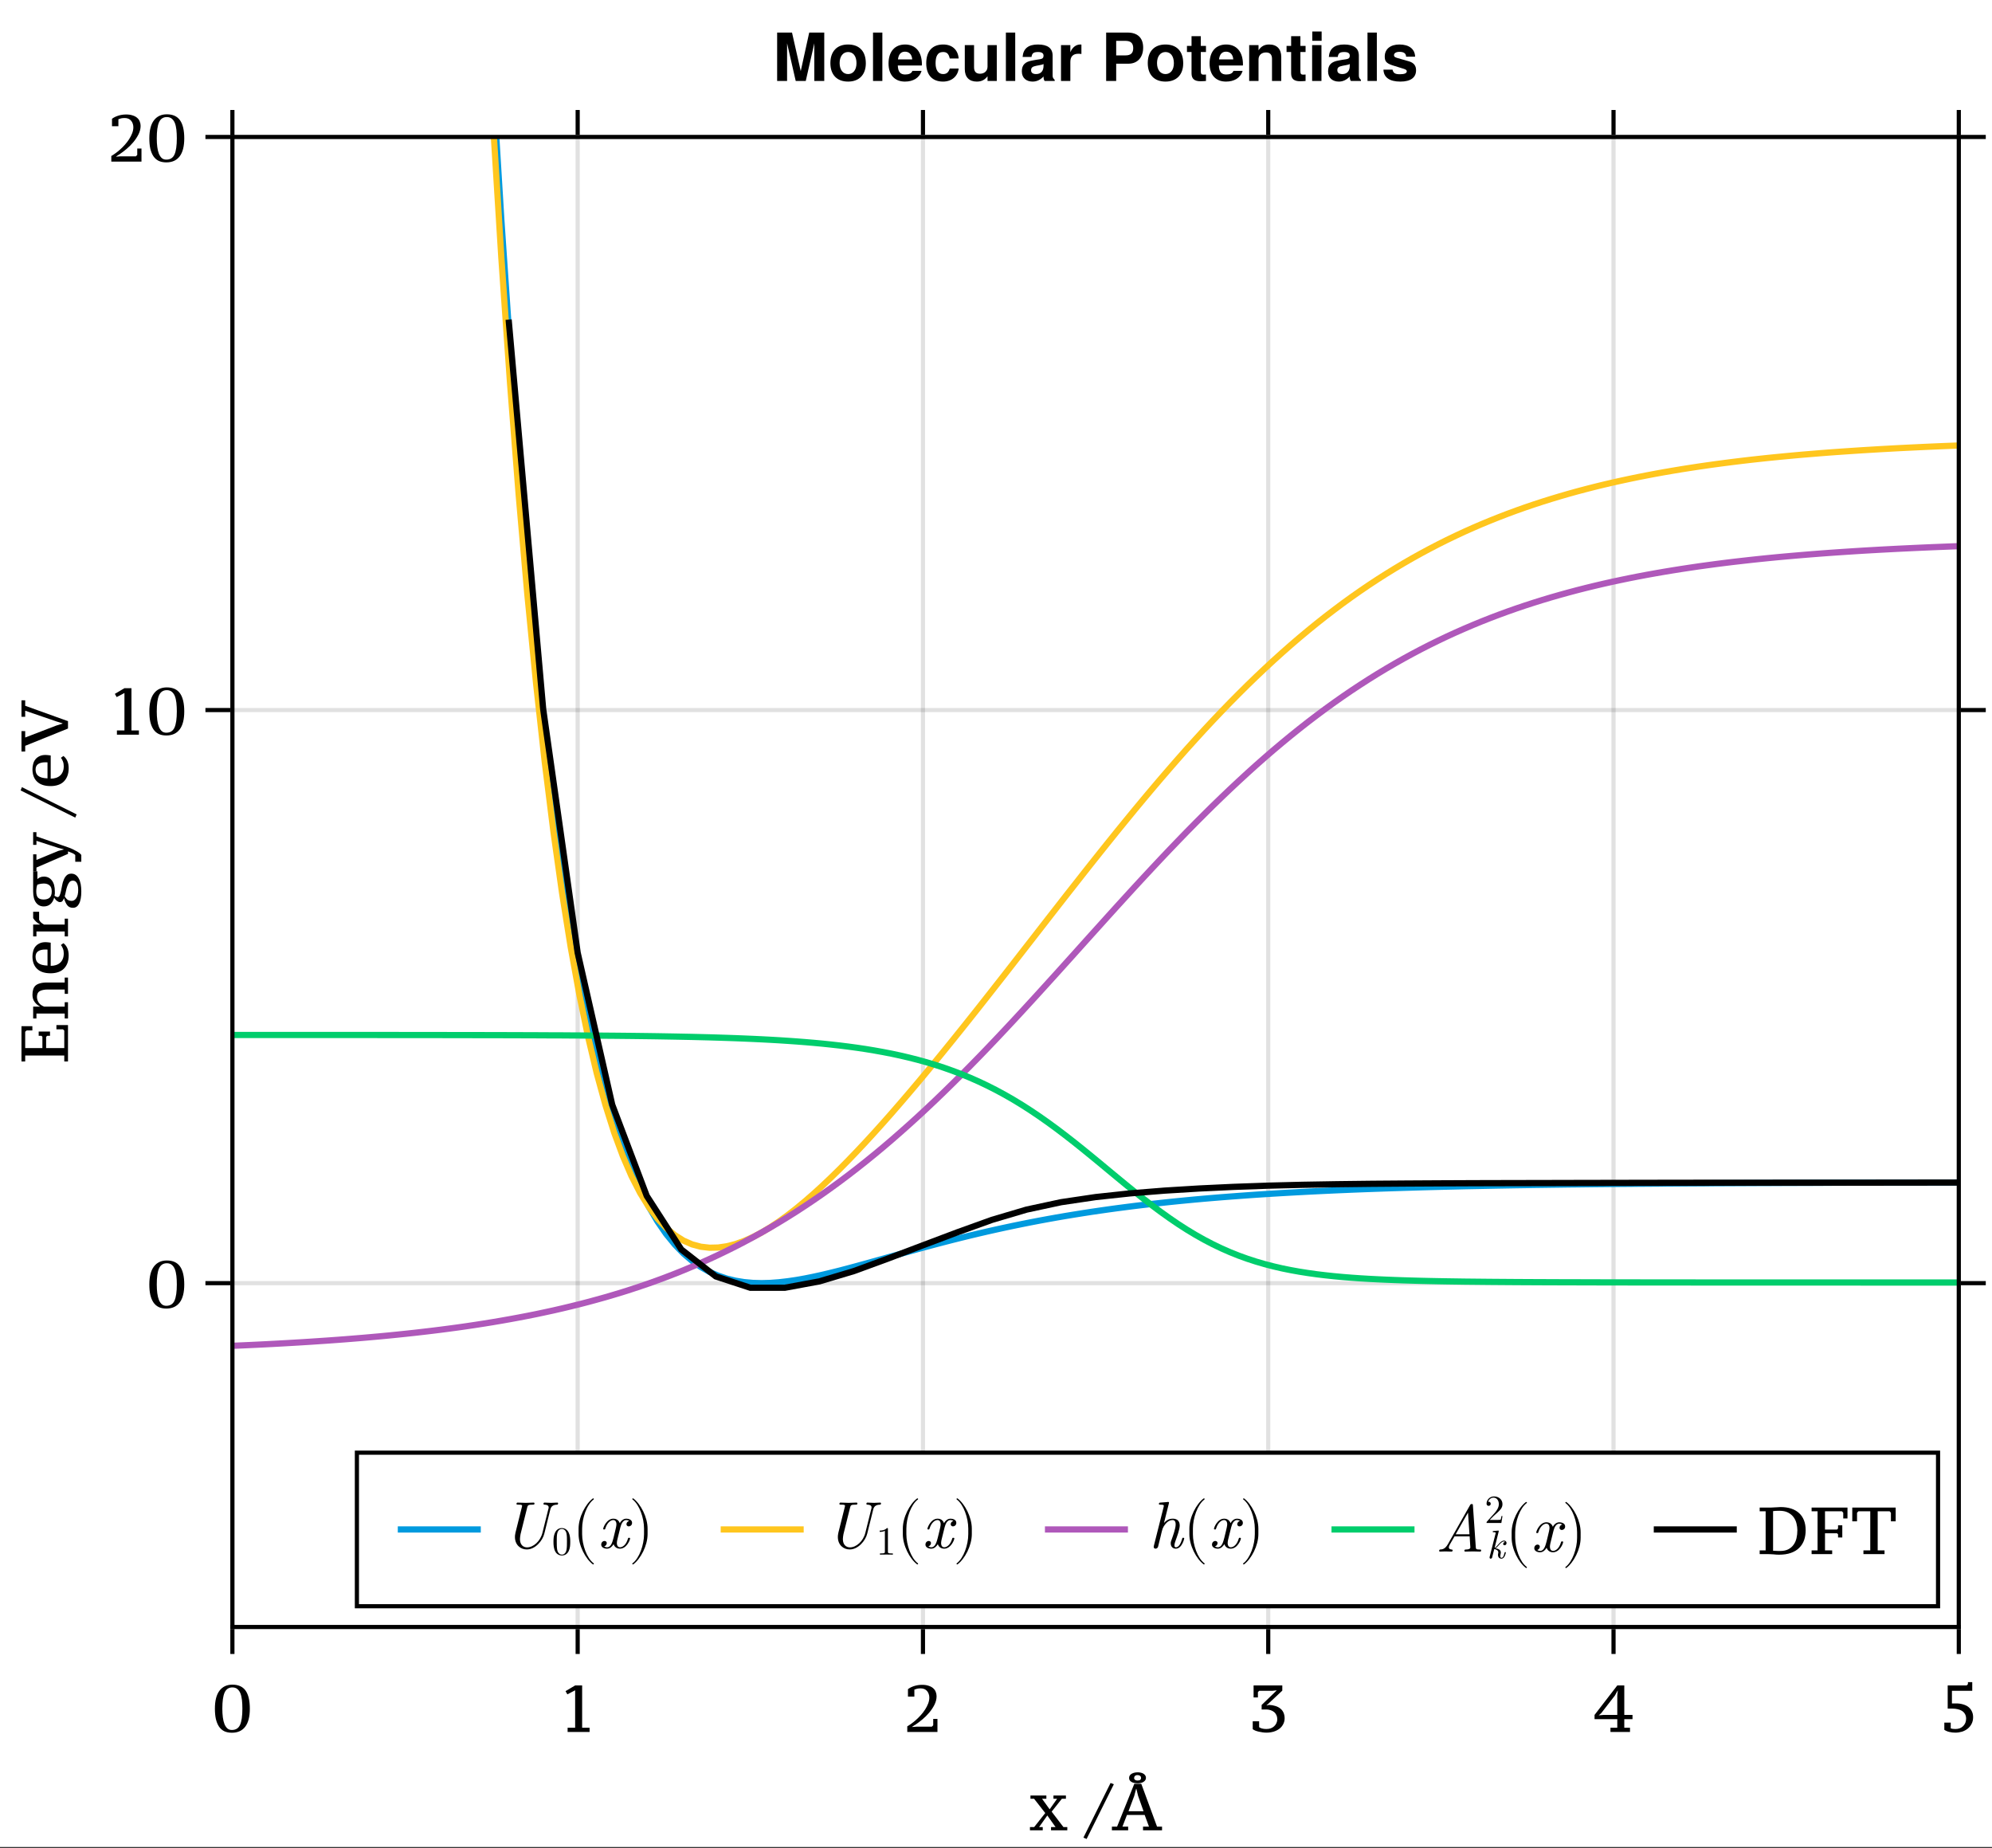 <?xml version="1.0" encoding="UTF-8"?>
<svg xmlns="http://www.w3.org/2000/svg" xmlns:xlink="http://www.w3.org/1999/xlink" width="360" height="334" viewBox="0 0 360 334">
<rect x="0" y="0" width="360" height="334" fill="#333333" stroke="none"/>
<defs>
<g>
<g id="glyph-0-0-L2NQWjd9">
<path d="M 4.062 -3.375 L 6.188 -0.594 L 6.891 -0.594 L 6.891 0 L 3.953 0 L 3.953 -0.594 L 4.766 -0.594 L 3.281 -2.688 L 1.797 -0.594 L 2.453 -0.594 L 2.453 0 L 0.141 0 L 0.141 -0.594 L 0.906 -0.594 L 2.906 -3.125 L 0.891 -5.703 L 0.234 -5.703 L 0.234 -6.297 L 3.109 -6.297 L 3.109 -5.703 L 2.328 -5.703 L 3.703 -3.797 L 5.047 -5.703 L 4.391 -5.703 L 4.391 -6.297 L 6.641 -6.297 L 6.641 -5.703 L 5.906 -5.703 Z M 4.062 -3.375 "/>
</g>
<g id="glyph-0-1-L2NQWjd9">
<path d="M 2.938 0 L 0 0 L 0 -0.672 L 0.938 -0.672 L 4.047 -8.406 L 5.312 -8.406 L 8.156 -0.672 L 9.062 -0.672 L 9.062 0 L 5.625 0 L 5.625 -0.672 L 6.703 -0.672 L 5.922 -2.781 L 2.719 -2.781 L 1.906 -0.672 L 2.938 -0.672 Z M 3 -3.453 L 5.719 -3.453 L 4.734 -6.234 L 4.422 -7.5 L 4.375 -7.5 L 4.031 -6.203 Z M 3.109 -9.453 C 3.109 -9.785 3.258 -10.039 3.562 -10.219 C 3.863 -10.395 4.238 -10.484 4.688 -10.484 C 4.863 -10.484 5.035 -10.461 5.203 -10.422 C 5.379 -10.391 5.535 -10.332 5.672 -10.25 C 5.816 -10.164 5.93 -10.062 6.016 -9.938 C 6.109 -9.812 6.156 -9.66 6.156 -9.484 C 6.156 -9.328 6.113 -9.188 6.031 -9.062 C 5.957 -8.945 5.848 -8.844 5.703 -8.75 C 5.566 -8.664 5.406 -8.602 5.219 -8.562 C 5.039 -8.52 4.859 -8.5 4.672 -8.5 C 4.203 -8.5 3.82 -8.582 3.531 -8.75 C 3.25 -8.914 3.109 -9.148 3.109 -9.453 Z M 4.016 -9.453 C 4.016 -9.316 4.07 -9.207 4.188 -9.125 C 4.301 -9.039 4.438 -9 4.594 -9 C 4.832 -9 5.004 -9.035 5.109 -9.109 C 5.211 -9.191 5.266 -9.301 5.266 -9.438 C 5.266 -9.645 5.203 -9.785 5.078 -9.859 C 4.961 -9.941 4.816 -9.984 4.641 -9.984 C 4.43 -9.984 4.273 -9.93 4.172 -9.828 C 4.066 -9.734 4.016 -9.609 4.016 -9.453 Z M 4.016 -9.453 "/>
</g>
<g id="glyph-0-2-L2NQWjd9">
<path d="M 3.25 -0.531 C 3.551 -0.531 3.82 -0.57 4.062 -0.656 C 4.301 -0.75 4.504 -0.875 4.672 -1.031 C 4.848 -1.195 4.984 -1.383 5.078 -1.594 C 5.18 -1.812 5.234 -2.047 5.234 -2.297 C 5.234 -2.578 5.18 -2.828 5.078 -3.047 C 4.973 -3.273 4.828 -3.461 4.641 -3.609 C 4.461 -3.754 4.254 -3.863 4.016 -3.938 C 3.773 -4.02 3.52 -4.062 3.25 -4.062 L 2.406 -4.062 L 2.406 -4.875 L 5.094 -7.469 L 5.094 -7.516 L 4.375 -7.438 L 1.969 -7.438 L 1.734 -7.203 L 1.734 -6.234 L 0.953 -6.234 L 0.953 -8.406 L 6.141 -8.406 L 6.141 -7.469 L 3.891 -5.359 C 3.797 -5.266 3.703 -5.176 3.609 -5.094 C 3.535 -5.031 3.469 -4.973 3.406 -4.922 C 3.352 -4.867 3.316 -4.836 3.297 -4.828 L 3.297 -4.797 C 3.305 -4.797 3.332 -4.801 3.375 -4.812 C 3.426 -4.82 3.484 -4.832 3.547 -4.844 C 3.609 -4.863 3.676 -4.879 3.75 -4.891 C 4.176 -4.867 4.562 -4.801 4.906 -4.688 C 5.25 -4.582 5.547 -4.426 5.797 -4.219 C 6.047 -4.02 6.234 -3.773 6.359 -3.484 C 6.492 -3.191 6.562 -2.852 6.562 -2.469 C 6.562 -2.07 6.473 -1.711 6.297 -1.391 C 6.129 -1.066 5.895 -0.789 5.594 -0.562 C 5.301 -0.344 4.953 -0.172 4.547 -0.047 C 4.148 0.066 3.727 0.125 3.281 0.125 C 3.07 0.125 2.848 0.109 2.609 0.078 C 2.367 0.047 2.133 0.004 1.906 -0.047 C 1.688 -0.098 1.477 -0.16 1.281 -0.234 C 1.094 -0.316 0.93 -0.406 0.797 -0.5 L 0.797 -1.922 L 1.953 -1.922 L 1.953 -0.859 C 2.066 -0.773 2.238 -0.695 2.469 -0.625 C 2.707 -0.562 2.969 -0.531 3.25 -0.531 Z M 3.25 -0.531 "/>
</g>
<g id="glyph-1-0-L2NQWjd9">
</g>
<g id="glyph-1-1-L2NQWjd9">
<path d="M 4.391 -8.562 L 4.984 -8.328 L 0.062 1.562 L -0.516 1.312 Z M 4.391 -8.562 "/>
</g>
<g id="glyph-1-2-L2NQWjd9">
<path d="M 5.75 0 L 1.781 0 L 1.781 -0.766 L 3.141 -0.766 L 3.141 -7.531 L 1.734 -6.797 L 1.406 -7.375 L 3.141 -8.406 L 4.406 -8.406 L 4.406 -0.766 L 5.75 -0.766 Z M 5.75 0 "/>
</g>
<g id="glyph-1-3-L2NQWjd9">
<path d="M 2.047 -6.391 L 0.891 -6.391 L 0.891 -7.734 C 1.203 -7.973 1.578 -8.16 2.016 -8.297 C 2.453 -8.441 2.938 -8.516 3.469 -8.516 C 3.914 -8.516 4.301 -8.457 4.625 -8.344 C 4.957 -8.238 5.227 -8.094 5.438 -7.906 C 5.656 -7.719 5.812 -7.5 5.906 -7.25 C 6.008 -7 6.062 -6.734 6.062 -6.453 C 6.062 -5.953 5.938 -5.445 5.688 -4.938 C 5.438 -4.438 5.125 -3.961 4.75 -3.516 C 4.375 -3.066 3.961 -2.656 3.516 -2.281 C 3.066 -1.906 2.641 -1.582 2.234 -1.312 L 1.969 -1.156 C 1.906 -1.113 1.844 -1.066 1.781 -1.016 C 1.719 -0.973 1.672 -0.945 1.641 -0.938 L 1.641 -0.891 L 2.422 -0.953 L 5.203 -0.953 L 5.453 -1.203 L 5.453 -2.359 L 6.219 -2.359 L 6.219 0 L 0.766 0 L 0.766 -1.016 C 0.973 -1.129 1.211 -1.285 1.484 -1.484 C 1.766 -1.68 2.051 -1.91 2.344 -2.172 C 2.645 -2.441 2.938 -2.734 3.219 -3.047 C 3.508 -3.367 3.766 -3.703 3.984 -4.047 C 4.211 -4.398 4.395 -4.754 4.531 -5.109 C 4.676 -5.473 4.75 -5.844 4.75 -6.219 C 4.75 -6.445 4.711 -6.66 4.641 -6.859 C 4.578 -7.055 4.477 -7.234 4.344 -7.391 C 4.219 -7.547 4.055 -7.664 3.859 -7.75 C 3.66 -7.832 3.438 -7.875 3.188 -7.875 C 2.926 -7.875 2.707 -7.852 2.531 -7.812 C 2.363 -7.77 2.203 -7.719 2.047 -7.656 Z M 2.047 -6.391 "/>
</g>
<g id="glyph-1-4-L2NQWjd9">
<path d="M 0.438 -4.203 C 0.438 -5.641 0.711 -6.723 1.266 -7.453 C 1.816 -8.18 2.594 -8.547 3.594 -8.547 C 4.676 -8.547 5.473 -8.188 5.984 -7.469 C 6.492 -6.75 6.75 -5.66 6.75 -4.203 C 6.75 -2.766 6.473 -1.68 5.922 -0.953 C 5.367 -0.223 4.566 0.141 3.516 0.141 C 2.961 0.141 2.492 0.043 2.109 -0.141 C 1.723 -0.336 1.406 -0.625 1.156 -1 C 0.914 -1.375 0.734 -1.828 0.609 -2.359 C 0.492 -2.898 0.438 -3.516 0.438 -4.203 Z M 1.781 -4.203 C 1.781 -3.629 1.812 -3.102 1.875 -2.625 C 1.938 -2.156 2.035 -1.75 2.172 -1.406 C 2.316 -1.07 2.492 -0.812 2.703 -0.625 C 2.922 -0.445 3.188 -0.359 3.5 -0.359 C 4.207 -0.359 4.703 -0.664 4.984 -1.281 C 5.266 -1.906 5.406 -2.879 5.406 -4.203 C 5.406 -4.773 5.379 -5.297 5.328 -5.766 C 5.273 -6.242 5.18 -6.648 5.047 -6.984 C 4.91 -7.316 4.723 -7.578 4.484 -7.766 C 4.254 -7.953 3.957 -8.047 3.594 -8.047 C 2.938 -8.047 2.469 -7.734 2.188 -7.109 C 1.914 -6.492 1.781 -5.523 1.781 -4.203 Z M 1.781 -4.203 "/>
</g>
<g id="glyph-2-0-L2NQWjd9">
<path d="M 0.438 -4.203 C 0.438 -5.641 0.711 -6.723 1.266 -7.453 C 1.816 -8.18 2.594 -8.547 3.594 -8.547 C 4.676 -8.547 5.473 -8.188 5.984 -7.469 C 6.492 -6.75 6.75 -5.66 6.75 -4.203 C 6.75 -2.766 6.473 -1.68 5.922 -0.953 C 5.367 -0.223 4.566 0.141 3.516 0.141 C 2.961 0.141 2.492 0.043 2.109 -0.141 C 1.723 -0.336 1.406 -0.625 1.156 -1 C 0.914 -1.375 0.734 -1.828 0.609 -2.359 C 0.492 -2.898 0.438 -3.516 0.438 -4.203 Z M 1.781 -4.203 C 1.781 -3.629 1.812 -3.102 1.875 -2.625 C 1.938 -2.156 2.035 -1.75 2.172 -1.406 C 2.316 -1.07 2.492 -0.812 2.703 -0.625 C 2.922 -0.445 3.188 -0.359 3.5 -0.359 C 4.207 -0.359 4.703 -0.664 4.984 -1.281 C 5.266 -1.906 5.406 -2.879 5.406 -4.203 C 5.406 -4.773 5.379 -5.297 5.328 -5.766 C 5.273 -6.242 5.18 -6.648 5.047 -6.984 C 4.91 -7.316 4.723 -7.578 4.484 -7.766 C 4.254 -7.953 3.957 -8.047 3.594 -8.047 C 2.938 -8.047 2.469 -7.734 2.188 -7.109 C 1.914 -6.492 1.781 -5.523 1.781 -4.203 Z M 1.781 -4.203 "/>
</g>
<g id="glyph-3-0-L2NQWjd9">
<path d="M 6.578 0 L 3.047 0 L 3.047 -0.766 L 4.281 -0.766 L 4.281 -2.312 L 0.172 -2.312 L 0.172 -3.078 L 4.281 -8.406 L 5.547 -8.406 L 5.547 -3.078 L 7.031 -3.078 L 7.031 -2.312 L 5.547 -2.312 L 5.547 -0.766 L 6.578 -0.766 Z M 4.281 -6.594 L 4.375 -7.453 L 4.328 -7.453 L 3.859 -6.594 L 1.375 -3.391 L 0.922 -3 L 1.781 -3.078 L 4.281 -3.078 Z M 4.281 -6.594 "/>
</g>
<g id="glyph-3-1-L2NQWjd9">
<path d="M 5.25 -9 L 6.031 -9 L 6.031 -7.438 L 2.359 -7.438 L 2.359 -5.156 L 3.125 -5.156 C 3.57 -5.156 3.984 -5.098 4.359 -4.984 C 4.742 -4.879 5.066 -4.723 5.328 -4.516 C 5.598 -4.305 5.805 -4.047 5.953 -3.734 C 6.109 -3.422 6.188 -3.066 6.188 -2.672 C 6.188 -2.211 6.094 -1.805 5.906 -1.453 C 5.727 -1.109 5.488 -0.816 5.188 -0.578 C 4.895 -0.348 4.555 -0.172 4.172 -0.047 C 3.785 0.066 3.383 0.125 2.969 0.125 C 2.602 0.125 2.242 0.082 1.891 0 C 1.547 -0.082 1.242 -0.211 0.984 -0.391 L 0.984 -1.688 L 2.141 -1.688 L 2.141 -0.641 C 2.223 -0.617 2.336 -0.594 2.484 -0.562 C 2.641 -0.539 2.801 -0.531 2.969 -0.531 C 3.258 -0.531 3.523 -0.57 3.766 -0.656 C 4.004 -0.75 4.207 -0.879 4.375 -1.047 C 4.551 -1.223 4.688 -1.422 4.781 -1.641 C 4.875 -1.867 4.922 -2.125 4.922 -2.406 C 4.922 -2.727 4.852 -3.004 4.719 -3.234 C 4.594 -3.461 4.414 -3.648 4.188 -3.797 C 3.969 -3.941 3.707 -4.047 3.406 -4.109 C 3.113 -4.18 2.797 -4.219 2.453 -4.219 L 1.594 -4.219 L 1.594 -8.406 L 5.016 -8.406 L 5.25 -8.641 Z M 5.25 -9 "/>
</g>
<g id="glyph-4-0-L2NQWjd9">
<path d="M -8.406 -6.766 L -6.438 -6.766 L -6.438 -6 L -7.469 -6 L -7.734 -5.766 L -7.734 -2.812 L -4.625 -2.812 L -4.625 -4.844 L -4.797 -5.031 L -5.297 -5.031 L -5.297 -5.797 L -3.25 -5.797 L -3.25 -5.031 L -3.75 -5.031 L -3.953 -4.844 L -3.953 -2.812 L -0.672 -2.812 L -0.672 -5.969 L -0.906 -6.203 L -2.094 -6.203 L -2.094 -6.969 L 0 -6.969 L 0 -0.391 L -0.672 -0.391 L -0.672 -1.469 L -7.734 -1.469 L -7.734 -0.391 L -8.406 -0.391 Z M -8.406 -6.766 "/>
</g>
<g id="glyph-4-1-L2NQWjd9">
<path d="M -5.219 -3.406 C -5.125 -3.219 -5.008 -3.062 -4.875 -2.938 C -4.75 -2.82 -4.566 -2.695 -4.328 -2.562 L -0.594 -2.562 L -0.594 -3.625 L 0 -3.625 L 0 -0.422 L -0.594 -0.422 L -0.594 -1.312 L -5.703 -1.312 L -5.703 -0.422 L -6.297 -0.422 L -6.297 -2.562 L -5.094 -2.562 L -5.094 -2.609 C -5.352 -2.742 -5.582 -2.906 -5.781 -3.094 C -5.977 -3.281 -6.148 -3.488 -6.297 -3.719 L -6.297 -4.875 L -5.219 -4.875 Z M -5.219 -3.406 "/>
</g>
<g id="glyph-4-2-L2NQWjd9">
<path d="M -6.297 -6.984 L -5.531 -6.984 L -5.531 -5.578 C -5.414 -5.691 -5.258 -5.797 -5.062 -5.891 C -4.863 -5.984 -4.625 -6.031 -4.344 -6.031 C -3.75 -6.031 -3.27 -5.797 -2.906 -5.328 C -2.551 -4.867 -2.375 -4.207 -2.375 -3.344 C -2.375 -3.176 -2.375 -3.035 -2.375 -2.922 C -2.383 -2.816 -2.406 -2.695 -2.438 -2.562 C -2.352 -2.531 -2.266 -2.484 -2.172 -2.422 C -2.086 -2.359 -1.992 -2.328 -1.891 -2.328 C -1.711 -2.328 -1.582 -2.43 -1.5 -2.641 C -1.414 -2.848 -1.336 -3.109 -1.266 -3.422 C -1.203 -3.734 -1.133 -4.07 -1.062 -4.438 C -1 -4.801 -0.898 -5.141 -0.766 -5.453 C -0.641 -5.773 -0.469 -6.039 -0.25 -6.25 C -0.031 -6.457 0.25 -6.562 0.594 -6.562 C 0.906 -6.562 1.172 -6.484 1.391 -6.328 C 1.617 -6.172 1.805 -5.953 1.953 -5.672 C 2.109 -5.391 2.223 -5.051 2.297 -4.656 C 2.367 -4.258 2.406 -3.832 2.406 -3.375 C 2.406 -2.375 2.27 -1.625 2 -1.125 C 1.738 -0.633 1.375 -0.391 0.906 -0.391 C 0.457 -0.391 0.113 -0.539 -0.125 -0.844 C -0.363 -1.145 -0.562 -1.57 -0.719 -2.125 C -0.812 -1.914 -0.906 -1.742 -1 -1.609 C -1.102 -1.484 -1.258 -1.422 -1.469 -1.422 C -1.57 -1.422 -1.672 -1.445 -1.766 -1.5 C -1.867 -1.551 -1.969 -1.613 -2.062 -1.688 C -2.156 -1.77 -2.238 -1.859 -2.312 -1.953 C -2.383 -2.047 -2.445 -2.141 -2.5 -2.234 C -2.633 -1.723 -2.863 -1.328 -3.188 -1.047 C -3.52 -0.773 -3.914 -0.641 -4.375 -0.641 C -4.957 -0.641 -5.422 -0.863 -5.766 -1.312 C -6.117 -1.77 -6.297 -2.445 -6.297 -3.344 Z M 0.891 -5.297 C 0.617 -5.297 0.406 -5.203 0.25 -5.016 C 0.102 -4.828 -0.02 -4.594 -0.125 -4.312 C -0.227 -4.031 -0.312 -3.723 -0.375 -3.391 C -0.438 -3.066 -0.508 -2.758 -0.594 -2.469 C -0.395 -2.133 -0.195 -1.91 0 -1.797 C 0.207 -1.691 0.426 -1.641 0.656 -1.641 C 0.988 -1.641 1.27 -1.805 1.5 -2.141 C 1.727 -2.484 1.844 -2.973 1.844 -3.609 C 1.844 -3.941 1.816 -4.211 1.766 -4.422 C 1.711 -4.641 1.641 -4.812 1.547 -4.938 C 1.461 -5.07 1.363 -5.164 1.25 -5.219 C 1.133 -5.27 1.016 -5.297 0.891 -5.297 Z M -4.375 -1.891 C -4.164 -1.891 -3.973 -1.914 -3.797 -1.969 C -3.617 -2.02 -3.469 -2.098 -3.344 -2.203 C -3.219 -2.305 -3.117 -2.453 -3.047 -2.641 C -2.973 -2.828 -2.938 -3.062 -2.938 -3.344 C -2.938 -3.852 -3.066 -4.219 -3.328 -4.438 C -3.586 -4.664 -3.938 -4.781 -4.375 -4.781 C -4.539 -4.781 -4.676 -4.77 -4.781 -4.75 C -4.895 -4.738 -4.992 -4.723 -5.078 -4.703 C -5.172 -4.691 -5.25 -4.672 -5.312 -4.641 C -5.383 -4.617 -5.457 -4.598 -5.531 -4.578 C -5.613 -4.391 -5.664 -4.191 -5.688 -3.984 C -5.719 -3.773 -5.734 -3.562 -5.734 -3.344 C -5.734 -2.789 -5.617 -2.41 -5.391 -2.203 C -5.172 -1.992 -4.832 -1.891 -4.375 -1.891 Z M -4.375 -1.891 "/>
</g>
<g id="glyph-4-3-L2NQWjd9">
<path d="M -5.703 -0.562 L -5.703 0.141 L -6.297 0.141 L -6.297 -2.953 L -5.703 -2.953 L -5.703 -1.938 L -1.719 -3.578 L -0.797 -3.812 L -0.797 -3.875 L -1.734 -4.109 L -5.703 -5.391 L -5.703 -4.656 L -6.297 -4.656 L -6.297 -6.953 L -5.703 -6.953 L -5.703 -6.188 L 0 -4.219 C 0.32 -4.113 0.617 -3.992 0.891 -3.859 C 1.172 -3.723 1.414 -3.594 1.625 -3.469 C 1.844 -3.344 2.02 -3.223 2.156 -3.109 C 2.289 -2.992 2.375 -2.895 2.406 -2.812 L 2.406 -1.609 L 1.312 -1.609 L 1.312 -2.828 C 1.25 -2.891 1.188 -2.941 1.125 -2.984 C 1.062 -3.035 0.984 -3.082 0.891 -3.125 C 0.797 -3.176 0.676 -3.227 0.531 -3.281 C 0.395 -3.344 0.219 -3.41 0 -3.484 L 0 -3.031 Z M -5.703 -0.562 "/>
</g>
<g id="glyph-4-4-L2NQWjd9">
<path d="M -7.734 -7.375 L -7.734 -6.281 L -8.406 -6.281 L -8.406 -9.25 L -7.734 -9.25 L -7.734 -8.266 L 0 -5.484 L 0 -4.156 L -7.734 -1.031 L -7.734 0 L -8.406 0 L -8.406 -3.688 L -7.734 -3.688 L -7.734 -2.531 L -2.125 -4.688 L -0.984 -5.047 L -0.984 -5.094 L -2.141 -5.453 Z M -7.734 -7.375 "/>
</g>
<g id="glyph-5-0-L2NQWjd9">
<path d="M 0 -7.812 L 0 -4.875 L -0.594 -4.875 L -0.594 -5.656 L -3.609 -5.656 C -4.242 -5.656 -4.734 -5.562 -5.078 -5.375 C -5.43 -5.188 -5.609 -4.832 -5.609 -4.312 C -5.609 -4.094 -5.57 -3.891 -5.5 -3.703 C -5.438 -3.516 -5.344 -3.344 -5.219 -3.188 C -5.102 -3.039 -4.961 -2.914 -4.797 -2.812 C -4.641 -2.707 -4.473 -2.625 -4.297 -2.562 L -0.594 -2.562 L -0.594 -3.359 L 0 -3.359 L 0 -0.422 L -0.594 -0.422 L -0.594 -1.312 L -5.703 -1.312 L -5.703 -0.422 L -6.297 -0.422 L -6.297 -2.562 L -5.047 -2.562 L -5.047 -2.578 C -5.43 -2.766 -5.754 -3.035 -6.016 -3.391 C -6.285 -3.742 -6.422 -4.176 -6.422 -4.688 C -6.422 -5.039 -6.379 -5.359 -6.297 -5.641 C -6.223 -5.922 -6.086 -6.156 -5.891 -6.344 C -5.691 -6.531 -5.422 -6.672 -5.078 -6.766 C -4.742 -6.867 -4.316 -6.922 -3.797 -6.922 L -0.594 -6.922 L -0.594 -7.812 Z M 0 -7.812 "/>
</g>
<g id="glyph-5-1-L2NQWjd9">
</g>
<g id="glyph-5-2-L2NQWjd9">
<path d="M -8.562 -4.391 L -8.328 -4.984 L 1.562 -0.062 L 1.312 0.516 Z M -8.562 -4.391 "/>
</g>
<g id="glyph-6-0-L2NQWjd9">
<path d="M -0.828 -5.984 C -0.535 -5.773 -0.301 -5.477 -0.125 -5.094 C 0.039 -4.719 0.125 -4.281 0.125 -3.781 C 0.125 -3.25 0.043 -2.781 -0.109 -2.375 C -0.266 -1.977 -0.484 -1.641 -0.766 -1.359 C -1.047 -1.086 -1.391 -0.883 -1.797 -0.75 C -2.203 -0.613 -2.648 -0.547 -3.141 -0.547 C -4.211 -0.547 -5.023 -0.812 -5.578 -1.344 C -6.141 -1.875 -6.422 -2.625 -6.422 -3.594 C -6.422 -3.914 -6.379 -4.227 -6.297 -4.531 C -6.223 -4.844 -6.094 -5.117 -5.906 -5.359 C -5.719 -5.598 -5.473 -5.789 -5.172 -5.938 C -4.867 -6.094 -4.492 -6.172 -4.047 -6.172 C -3.91 -6.172 -3.766 -6.16 -3.609 -6.141 C -3.461 -6.129 -3.301 -6.109 -3.125 -6.078 L -3.125 -1.891 C -2.781 -1.891 -2.461 -1.938 -2.172 -2.031 C -1.879 -2.125 -1.629 -2.266 -1.422 -2.453 C -1.211 -2.641 -1.051 -2.875 -0.938 -3.156 C -0.82 -3.438 -0.766 -3.77 -0.766 -4.156 C -0.766 -4.469 -0.816 -4.754 -0.922 -5.016 C -1.023 -5.285 -1.145 -5.5 -1.281 -5.656 Z M -5.859 -3.547 C -5.859 -3.305 -5.82 -3.086 -5.75 -2.891 C -5.676 -2.703 -5.555 -2.539 -5.391 -2.406 C -5.223 -2.27 -5 -2.16 -4.719 -2.078 C -4.445 -2.004 -4.109 -1.957 -3.703 -1.938 L -3.703 -4.828 C -3.766 -4.836 -3.832 -4.844 -3.906 -4.844 C -3.988 -4.844 -4.062 -4.844 -4.125 -4.844 C -4.656 -4.844 -5.078 -4.738 -5.391 -4.531 C -5.703 -4.32 -5.859 -3.992 -5.859 -3.547 Z M -5.859 -3.547 "/>
</g>
<g id="glyph-7-0-L2NQWjd9">
<path d="M -0.828 -5.984 C -0.535 -5.773 -0.301 -5.477 -0.125 -5.094 C 0.039 -4.719 0.125 -4.281 0.125 -3.781 C 0.125 -3.25 0.043 -2.781 -0.109 -2.375 C -0.266 -1.977 -0.484 -1.641 -0.766 -1.359 C -1.047 -1.086 -1.391 -0.883 -1.797 -0.75 C -2.203 -0.613 -2.648 -0.547 -3.141 -0.547 C -4.211 -0.547 -5.023 -0.812 -5.578 -1.344 C -6.141 -1.875 -6.422 -2.625 -6.422 -3.594 C -6.422 -3.914 -6.379 -4.227 -6.297 -4.531 C -6.223 -4.844 -6.094 -5.117 -5.906 -5.359 C -5.719 -5.598 -5.473 -5.789 -5.172 -5.938 C -4.867 -6.094 -4.492 -6.172 -4.047 -6.172 C -3.91 -6.172 -3.766 -6.16 -3.609 -6.141 C -3.461 -6.129 -3.301 -6.109 -3.125 -6.078 L -3.125 -1.891 C -2.781 -1.891 -2.461 -1.938 -2.172 -2.031 C -1.879 -2.125 -1.629 -2.266 -1.422 -2.453 C -1.211 -2.641 -1.051 -2.875 -0.938 -3.156 C -0.82 -3.438 -0.766 -3.77 -0.766 -4.156 C -0.766 -4.469 -0.816 -4.754 -0.922 -5.016 C -1.023 -5.285 -1.145 -5.5 -1.281 -5.656 Z M -5.859 -3.547 C -5.859 -3.305 -5.82 -3.086 -5.75 -2.891 C -5.676 -2.703 -5.555 -2.539 -5.391 -2.406 C -5.223 -2.27 -5 -2.16 -4.719 -2.078 C -4.445 -2.004 -4.109 -1.957 -3.703 -1.938 L -3.703 -4.828 C -3.766 -4.836 -3.832 -4.844 -3.906 -4.844 C -3.988 -4.844 -4.062 -4.844 -4.125 -4.844 C -4.656 -4.844 -5.078 -4.738 -5.391 -4.531 C -5.703 -4.32 -5.859 -3.992 -5.859 -3.547 Z M -5.859 -3.547 "/>
</g>
<g id="glyph-8-0-L2NQWjd9">
<path d="M 5.75 0 L 1.781 0 L 1.781 -0.766 L 3.141 -0.766 L 3.141 -7.531 L 1.734 -6.797 L 1.406 -7.375 L 3.141 -8.406 L 4.406 -8.406 L 4.406 -0.766 L 5.75 -0.766 Z M 5.75 0 "/>
</g>
<g id="glyph-8-1-L2NQWjd9">
<path d="M 0.438 -4.203 C 0.438 -5.641 0.711 -6.723 1.266 -7.453 C 1.816 -8.18 2.594 -8.547 3.594 -8.547 C 4.676 -8.547 5.473 -8.188 5.984 -7.469 C 6.492 -6.75 6.75 -5.66 6.75 -4.203 C 6.75 -2.766 6.473 -1.68 5.922 -0.953 C 5.367 -0.223 4.566 0.141 3.516 0.141 C 2.961 0.141 2.492 0.043 2.109 -0.141 C 1.723 -0.336 1.406 -0.625 1.156 -1 C 0.914 -1.375 0.734 -1.828 0.609 -2.359 C 0.492 -2.898 0.438 -3.516 0.438 -4.203 Z M 1.781 -4.203 C 1.781 -3.629 1.812 -3.102 1.875 -2.625 C 1.938 -2.156 2.035 -1.75 2.172 -1.406 C 2.316 -1.07 2.492 -0.812 2.703 -0.625 C 2.922 -0.445 3.188 -0.359 3.5 -0.359 C 4.207 -0.359 4.703 -0.664 4.984 -1.281 C 5.266 -1.906 5.406 -2.879 5.406 -4.203 C 5.406 -4.773 5.379 -5.297 5.328 -5.766 C 5.273 -6.242 5.18 -6.648 5.047 -6.984 C 4.91 -7.316 4.723 -7.578 4.484 -7.766 C 4.254 -7.953 3.957 -8.047 3.594 -8.047 C 2.938 -8.047 2.469 -7.734 2.188 -7.109 C 1.914 -6.492 1.781 -5.523 1.781 -4.203 Z M 1.781 -4.203 "/>
</g>
<g id="glyph-9-0-L2NQWjd9">
<path d="M 2.047 -6.391 L 0.891 -6.391 L 0.891 -7.734 C 1.203 -7.973 1.578 -8.16 2.016 -8.297 C 2.453 -8.441 2.938 -8.516 3.469 -8.516 C 3.914 -8.516 4.301 -8.457 4.625 -8.344 C 4.957 -8.238 5.227 -8.094 5.438 -7.906 C 5.656 -7.719 5.812 -7.5 5.906 -7.25 C 6.008 -7 6.062 -6.734 6.062 -6.453 C 6.062 -5.953 5.938 -5.445 5.688 -4.938 C 5.438 -4.438 5.125 -3.961 4.75 -3.516 C 4.375 -3.066 3.961 -2.656 3.516 -2.281 C 3.066 -1.906 2.641 -1.582 2.234 -1.312 L 1.969 -1.156 C 1.906 -1.113 1.844 -1.066 1.781 -1.016 C 1.719 -0.973 1.672 -0.945 1.641 -0.938 L 1.641 -0.891 L 2.422 -0.953 L 5.203 -0.953 L 5.453 -1.203 L 5.453 -2.359 L 6.219 -2.359 L 6.219 0 L 0.766 0 L 0.766 -1.016 C 0.973 -1.129 1.211 -1.285 1.484 -1.484 C 1.766 -1.68 2.051 -1.91 2.344 -2.172 C 2.645 -2.441 2.938 -2.734 3.219 -3.047 C 3.508 -3.367 3.766 -3.703 3.984 -4.047 C 4.211 -4.398 4.395 -4.754 4.531 -5.109 C 4.676 -5.473 4.75 -5.844 4.75 -6.219 C 4.75 -6.445 4.711 -6.66 4.641 -6.859 C 4.578 -7.055 4.477 -7.234 4.344 -7.391 C 4.219 -7.547 4.055 -7.664 3.859 -7.75 C 3.66 -7.832 3.438 -7.875 3.188 -7.875 C 2.926 -7.875 2.707 -7.852 2.531 -7.812 C 2.363 -7.77 2.203 -7.719 2.047 -7.656 Z M 2.047 -6.391 "/>
</g>
<g id="glyph-9-1-L2NQWjd9">
<path d="M 0.438 -4.203 C 0.438 -5.641 0.711 -6.723 1.266 -7.453 C 1.816 -8.18 2.594 -8.547 3.594 -8.547 C 4.676 -8.547 5.473 -8.188 5.984 -7.469 C 6.492 -6.75 6.75 -5.66 6.75 -4.203 C 6.75 -2.766 6.473 -1.68 5.922 -0.953 C 5.367 -0.223 4.566 0.141 3.516 0.141 C 2.961 0.141 2.492 0.043 2.109 -0.141 C 1.723 -0.336 1.406 -0.625 1.156 -1 C 0.914 -1.375 0.734 -1.828 0.609 -2.359 C 0.492 -2.898 0.438 -3.516 0.438 -4.203 Z M 1.781 -4.203 C 1.781 -3.629 1.812 -3.102 1.875 -2.625 C 1.938 -2.156 2.035 -1.75 2.172 -1.406 C 2.316 -1.07 2.492 -0.812 2.703 -0.625 C 2.922 -0.445 3.188 -0.359 3.5 -0.359 C 4.207 -0.359 4.703 -0.664 4.984 -1.281 C 5.266 -1.906 5.406 -2.879 5.406 -4.203 C 5.406 -4.773 5.379 -5.297 5.328 -5.766 C 5.273 -6.242 5.18 -6.648 5.047 -6.984 C 4.91 -7.316 4.723 -7.578 4.484 -7.766 C 4.254 -7.953 3.957 -8.047 3.594 -8.047 C 2.938 -8.047 2.469 -7.734 2.188 -7.109 C 1.914 -6.492 1.781 -5.523 1.781 -4.203 Z M 1.781 -4.203 "/>
</g>
<g id="glyph-10-0-L2NQWjd9">
<path d="M 9.312 0 C 9.312 0 7.516 0 7.516 0 C 7.516 0 7.516 -6.812 7.516 -6.812 C 7.516 -6.812 5.969 0 5.969 0 C 5.969 0 4.156 0 4.156 0 C 4.156 0 2.594 -6.812 2.594 -6.812 C 2.594 -6.812 2.594 0 2.594 0 C 2.594 0 0.797 0 0.797 0 C 0.797 0 0.797 -8.75 0.797 -8.75 C 0.797 -8.75 3.484 -8.75 3.484 -8.75 C 3.484 -8.75 5.062 -1.781 5.062 -1.781 C 5.062 -1.781 6.594 -8.75 6.594 -8.75 C 6.594 -8.75 9.312 -8.75 9.312 -8.75 C 9.312 -8.75 9.312 0 9.312 0 Z M 9.312 0 "/>
</g>
<g id="glyph-10-1-L2NQWjd9">
<path d="M 6.828 -3.188 C 6.828 -1.109 5.594 0.109 3.625 0.109 C 1.625 0.109 0.422 -1.109 0.422 -3.234 C 0.422 -5.359 1.625 -6.594 3.609 -6.594 C 5.641 -6.594 6.828 -5.391 6.828 -3.188 Z M 5.141 -3.219 C 5.141 -4.484 4.547 -5.234 3.625 -5.234 C 2.719 -5.234 2.094 -4.469 2.094 -3.234 C 2.094 -2 2.719 -1.25 3.625 -1.25 C 4.531 -1.25 5.141 -2 5.141 -3.219 Z M 5.141 -3.219 "/>
</g>
<g id="glyph-10-2-L2NQWjd9">
<path d="M 2.484 0 C 2.484 0 0.797 0 0.797 0 C 0.797 0 0.797 -8.75 0.797 -8.75 C 0.797 -8.75 2.484 -8.75 2.484 -8.75 C 2.484 -8.75 2.484 0 2.484 0 Z M 2.484 0 "/>
</g>
<g id="glyph-10-3-L2NQWjd9">
<path d="M 6.297 -3 C 6.297 -3 6.281 -2.797 6.281 -2.797 C 6.281 -2.797 1.938 -2.797 1.938 -2.797 C 1.984 -1.531 2.5 -1.172 3.281 -1.172 C 3.906 -1.172 4.422 -1.359 4.578 -1.828 C 4.578 -1.828 6.234 -1.828 6.234 -1.828 C 5.859 -0.547 4.688 0.109 3.234 0.109 C 1.391 0.109 0.266 -1.078 0.266 -3.156 C 0.266 -5.328 1.406 -6.594 3.266 -6.594 C 5.172 -6.594 6.297 -5.234 6.297 -3 Z M 4.547 -3.906 C 4.469 -4.844 3.953 -5.297 3.234 -5.297 C 2.5 -5.297 2.078 -4.812 1.969 -3.906 C 1.969 -3.906 4.547 -3.906 4.547 -3.906 Z M 4.547 -3.906 "/>
</g>
<g id="glyph-10-4-L2NQWjd9">
<path d="M 6.266 -2.25 C 6.109 -0.859 5.016 0.109 3.438 0.109 C 1.531 0.109 0.406 -1.062 0.406 -3.188 C 0.406 -5.406 1.531 -6.594 3.469 -6.594 C 5.094 -6.594 6.141 -5.641 6.266 -4.062 C 6.266 -4.062 4.656 -4.062 4.656 -4.062 C 4.469 -4.906 4.141 -5.234 3.453 -5.234 C 2.406 -5.234 2.094 -4.375 2.094 -3.188 C 2.094 -1.938 2.609 -1.25 3.453 -1.25 C 4.109 -1.25 4.438 -1.578 4.656 -2.25 C 4.656 -2.25 6.266 -2.25 6.266 -2.25 Z M 6.266 -2.25 "/>
</g>
<g id="glyph-10-5-L2NQWjd9">
<path d="M 4.438 -4.875 C 4.219 -4.906 4.094 -4.922 3.906 -4.922 C 2.922 -4.922 2.438 -4.422 2.438 -3.438 C 2.438 -3.438 2.438 0 2.438 0 C 2.438 0 0.75 0 0.75 0 C 0.75 0 0.75 -6.484 0.75 -6.484 C 0.75 -6.484 2.438 -6.484 2.438 -6.484 C 2.438 -6.484 2.438 -5.203 2.438 -5.203 C 2.797 -6.078 3.469 -6.594 4.234 -6.594 C 4.281 -6.594 4.344 -6.594 4.438 -6.578 C 4.438 -6.578 4.438 -4.875 4.438 -4.875 Z M 4.438 -4.875 "/>
</g>
<g id="glyph-11-0-L2NQWjd9">
<path d="M 6.484 0 C 6.484 0 4.812 0 4.812 0 C 4.812 0 4.812 -0.859 4.812 -0.859 C 4.328 -0.219 3.75 0.109 2.875 0.109 C 1.484 0.109 0.703 -0.703 0.703 -2.141 C 0.703 -2.141 0.703 -6.484 0.703 -6.484 C 0.703 -6.484 2.375 -6.484 2.375 -6.484 C 2.375 -6.484 2.375 -2.484 2.375 -2.484 C 2.375 -1.703 2.734 -1.312 3.453 -1.312 C 4.266 -1.312 4.812 -1.828 4.812 -2.594 C 4.812 -2.594 4.812 -6.484 4.812 -6.484 C 4.812 -6.484 6.484 -6.484 6.484 -6.484 C 6.484 -6.484 6.484 0 6.484 0 Z M 6.484 0 "/>
</g>
<g id="glyph-11-1-L2NQWjd9">
<path d="M 2.484 0 C 2.484 0 0.797 0 0.797 0 C 0.797 0 0.797 -8.75 0.797 -8.75 C 0.797 -8.75 2.484 -8.75 2.484 -8.75 C 2.484 -8.75 2.484 0 2.484 0 Z M 2.484 0 "/>
</g>
<g id="glyph-12-0-L2NQWjd9">
<path d="M 6.281 0 C 6.281 0 4.469 0 4.469 0 C 4.312 -0.188 4.266 -0.484 4.266 -0.812 C 3.688 -0.203 3.031 0.109 2.297 0.109 C 1.219 0.109 0.344 -0.484 0.344 -1.75 C 0.344 -2.922 0.953 -3.484 2.25 -3.703 C 2.25 -3.703 2.922 -3.828 2.922 -3.828 C 3.75 -3.969 4.266 -3.906 4.266 -4.578 C 4.266 -5.016 3.938 -5.234 3.281 -5.234 C 2.453 -5.234 2.188 -5.016 2.094 -4.344 C 2.094 -4.344 0.484 -4.344 0.484 -4.344 C 0.594 -5.844 1.5 -6.594 3.25 -6.594 C 5 -6.594 5.906 -5.922 5.906 -4.594 C 5.906 -4.594 5.906 -1 5.906 -1 C 5.906 -0.656 5.984 -0.484 6.281 -0.203 C 6.281 -0.203 6.281 0 6.281 0 Z M 4.266 -2.766 C 4.266 -2.766 4.266 -3.062 4.266 -3.062 C 4.062 -2.969 4 -2.938 3.547 -2.859 C 3.547 -2.859 2.969 -2.75 2.969 -2.75 C 2.281 -2.609 2.016 -2.438 2.016 -1.938 C 2.016 -1.469 2.359 -1.25 2.922 -1.25 C 3.781 -1.25 4.266 -1.797 4.266 -2.766 Z M 4.266 -2.766 "/>
</g>
<g id="glyph-13-0-L2NQWjd9">
</g>
<g id="glyph-13-1-L2NQWjd9">
<path d="M 6.828 -3.188 C 6.828 -1.109 5.594 0.109 3.625 0.109 C 1.625 0.109 0.422 -1.109 0.422 -3.234 C 0.422 -5.359 1.625 -6.594 3.609 -6.594 C 5.641 -6.594 6.828 -5.391 6.828 -3.188 Z M 5.141 -3.219 C 5.141 -4.484 4.547 -5.234 3.625 -5.234 C 2.719 -5.234 2.094 -4.469 2.094 -3.234 C 2.094 -2 2.719 -1.25 3.625 -1.25 C 4.531 -1.25 5.141 -2 5.141 -3.219 Z M 5.141 -3.219 "/>
</g>
<g id="glyph-13-2-L2NQWjd9">
<path d="M 3.609 0 C 3.312 0.016 3.016 0.047 2.641 0.047 C 1.531 0.047 1 -0.375 1 -1.391 C 1 -1.391 1 -5.234 1 -5.234 C 1 -5.234 0.172 -5.234 0.172 -5.234 C 0.172 -5.234 0.172 -6.344 0.172 -6.344 C 0.172 -6.344 1 -6.344 1 -6.344 C 1 -6.344 1 -8.094 1 -8.094 C 1 -8.094 2.672 -8.094 2.672 -8.094 C 2.672 -8.094 2.672 -6.344 2.672 -6.344 C 2.672 -6.344 3.609 -6.344 3.609 -6.344 C 3.609 -6.344 3.609 -5.234 3.609 -5.234 C 3.609 -5.234 2.672 -5.234 2.672 -5.234 C 2.672 -5.234 2.672 -1.844 2.672 -1.844 C 2.672 -1.266 2.781 -1.141 3.234 -1.141 C 3.344 -1.141 3.438 -1.156 3.609 -1.172 C 3.609 -1.172 3.609 0 3.609 0 Z M 3.609 0 "/>
</g>
<g id="glyph-13-3-L2NQWjd9">
<path d="M 6.297 -3 C 6.297 -3 6.281 -2.797 6.281 -2.797 C 6.281 -2.797 1.938 -2.797 1.938 -2.797 C 1.984 -1.531 2.5 -1.172 3.281 -1.172 C 3.906 -1.172 4.422 -1.359 4.578 -1.828 C 4.578 -1.828 6.234 -1.828 6.234 -1.828 C 5.859 -0.547 4.688 0.109 3.234 0.109 C 1.391 0.109 0.266 -1.078 0.266 -3.156 C 0.266 -5.328 1.406 -6.594 3.266 -6.594 C 5.172 -6.594 6.297 -5.234 6.297 -3 Z M 4.547 -3.906 C 4.469 -4.844 3.953 -5.297 3.234 -5.297 C 2.5 -5.297 2.078 -4.812 1.969 -3.906 C 1.969 -3.906 4.547 -3.906 4.547 -3.906 Z M 4.547 -3.906 "/>
</g>
<g id="glyph-13-4-L2NQWjd9">
<path d="M 6.547 0 C 6.547 0 4.875 0 4.875 0 C 4.875 0 4.875 -4 4.875 -4 C 4.875 -4.766 4.516 -5.156 3.797 -5.156 C 2.969 -5.156 2.438 -4.656 2.438 -3.891 C 2.438 -3.891 2.438 0 2.438 0 C 2.438 0 0.75 0 0.75 0 C 0.75 0 0.75 -6.484 0.75 -6.484 C 0.75 -6.484 2.438 -6.484 2.438 -6.484 C 2.438 -6.484 2.438 -5.547 2.438 -5.547 C 2.922 -6.266 3.5 -6.594 4.375 -6.594 C 5.766 -6.594 6.547 -5.766 6.547 -4.344 C 6.547 -4.344 6.547 0 6.547 0 Z M 6.547 0 "/>
</g>
<g id="glyph-13-5-L2NQWjd9">
<path d="M 2.484 0 C 2.484 0 0.797 0 0.797 0 C 0.797 0 0.797 -6.484 0.797 -6.484 C 0.797 -6.484 2.484 -6.484 2.484 -6.484 C 2.484 -6.484 2.484 0 2.484 0 Z M 2.516 -7.266 C 2.516 -7.266 0.828 -7.266 0.828 -7.266 C 0.828 -7.266 0.828 -8.938 0.828 -8.938 C 0.828 -8.938 2.516 -8.938 2.516 -8.938 C 2.516 -8.938 2.516 -7.266 2.516 -7.266 Z M 2.516 -7.266 "/>
</g>
<g id="glyph-13-6-L2NQWjd9">
<path d="M 6.281 0 C 6.281 0 4.469 0 4.469 0 C 4.312 -0.188 4.266 -0.484 4.266 -0.812 C 3.688 -0.203 3.031 0.109 2.297 0.109 C 1.219 0.109 0.344 -0.484 0.344 -1.75 C 0.344 -2.922 0.953 -3.484 2.25 -3.703 C 2.25 -3.703 2.922 -3.828 2.922 -3.828 C 3.75 -3.969 4.266 -3.906 4.266 -4.578 C 4.266 -5.016 3.938 -5.234 3.281 -5.234 C 2.453 -5.234 2.188 -5.016 2.094 -4.344 C 2.094 -4.344 0.484 -4.344 0.484 -4.344 C 0.594 -5.844 1.5 -6.594 3.25 -6.594 C 5 -6.594 5.906 -5.922 5.906 -4.594 C 5.906 -4.594 5.906 -1 5.906 -1 C 5.906 -0.656 5.984 -0.484 6.281 -0.203 C 6.281 -0.203 6.281 0 6.281 0 Z M 4.266 -2.766 C 4.266 -2.766 4.266 -3.062 4.266 -3.062 C 4.062 -2.969 4 -2.938 3.547 -2.859 C 3.547 -2.859 2.969 -2.75 2.969 -2.75 C 2.281 -2.609 2.016 -2.438 2.016 -1.938 C 2.016 -1.469 2.359 -1.25 2.922 -1.25 C 3.781 -1.25 4.266 -1.797 4.266 -2.766 Z M 4.266 -2.766 "/>
</g>
<g id="glyph-13-7-L2NQWjd9">
<path d="M 6.234 -1.922 C 6.234 -0.609 5.234 0.109 3.406 0.109 C 1.438 0.109 0.391 -0.641 0.344 -2.047 C 0.344 -2.047 1.984 -2.047 1.984 -2.047 C 2.141 -1.359 2.547 -1.219 3.312 -1.219 C 4.094 -1.219 4.562 -1.375 4.562 -1.766 C 4.562 -1.938 4.422 -2.078 4 -2.203 C 4 -2.203 1.984 -2.828 1.984 -2.828 C 0.797 -3.203 0.578 -3.641 0.578 -4.422 C 0.578 -5.766 1.594 -6.594 3.234 -6.594 C 4.984 -6.594 6.031 -5.766 6.062 -4.391 C 6.062 -4.391 4.438 -4.391 4.438 -4.391 C 4.422 -4.984 4.031 -5.266 3.234 -5.266 C 2.641 -5.266 2.25 -5.031 2.25 -4.672 C 2.25 -4.406 2.375 -4.297 2.844 -4.156 C 2.844 -4.156 4.969 -3.547 4.969 -3.547 C 5.812 -3.297 6.234 -2.75 6.234 -2 C 6.234 -2 6.234 -1.922 6.234 -1.922 Z M 6.234 -1.922 "/>
</g>
<g id="glyph-14-0-L2NQWjd9">
<path d="M 7.594 -6.031 C 7.594 -4.266 6.562 -3.125 4.953 -3.125 C 4.953 -3.125 2.719 -3.125 2.719 -3.125 C 2.719 -3.125 2.719 0 2.719 0 C 2.719 0 0.906 0 0.906 0 C 0.906 0 0.906 -8.75 0.906 -8.75 C 0.906 -8.75 4.781 -8.75 4.781 -8.75 C 6.594 -8.75 7.594 -7.781 7.594 -6.031 Z M 5.797 -5.922 C 5.797 -6.828 5.359 -7.25 4.391 -7.25 C 4.391 -7.25 2.719 -7.25 2.719 -7.25 C 2.719 -7.25 2.719 -4.625 2.719 -4.625 C 2.719 -4.625 4.391 -4.625 4.391 -4.625 C 5.359 -4.625 5.797 -5.047 5.797 -5.922 Z M 5.797 -5.922 "/>
</g>
<g id="glyph-14-1-L2NQWjd9">
<path d="M 2.484 0 C 2.484 0 0.797 0 0.797 0 C 0.797 0 0.797 -8.75 0.797 -8.75 C 0.797 -8.75 2.484 -8.75 2.484 -8.75 C 2.484 -8.75 2.484 0 2.484 0 Z M 2.484 0 "/>
</g>
<g id="glyph-15-0-L2NQWjd9">
<path d="M 10.219 -8.047 C 10.219 -8.141 10.172 -8.203 10.062 -8.203 C 9.703 -8.203 9.312 -8.156 8.938 -8.156 C 8.562 -8.156 8.156 -8.203 7.781 -8.203 C 7.734 -8.203 7.578 -8.203 7.578 -7.969 C 7.578 -7.844 7.688 -7.828 7.781 -7.828 C 8.406 -7.797 8.516 -7.562 8.516 -7.312 C 8.516 -7.203 8.484 -7.109 8.453 -7.016 L 7.391 -2.75 C 7.016 -1.203 5.734 -0.109 4.609 -0.109 C 3.984 -0.109 3.328 -0.516 3.328 -1.609 C 3.328 -1.875 3.391 -2.25 3.438 -2.516 L 4.641 -7.344 C 4.734 -7.734 4.844 -7.828 5.594 -7.828 C 5.844 -7.828 5.953 -7.828 5.953 -8.047 C 5.953 -8.172 5.875 -8.203 5.781 -8.203 C 5.328 -8.203 4.844 -8.156 4.375 -8.156 C 3.891 -8.156 3.391 -8.203 2.922 -8.203 C 2.859 -8.203 2.703 -8.203 2.703 -7.969 C 2.703 -7.828 2.797 -7.828 3.031 -7.828 C 3.391 -7.828 3.719 -7.828 3.719 -7.625 C 3.719 -7.578 3.719 -7.562 3.672 -7.391 L 2.516 -2.766 C 2.422 -2.375 2.422 -2.109 2.422 -1.984 C 2.422 -0.547 3.438 0.266 4.562 0.266 C 6.078 0.266 7.422 -1.297 7.734 -2.609 L 8.828 -7.016 C 9.031 -7.781 9.703 -7.812 10.047 -7.828 C 10.078 -7.828 10.219 -7.844 10.219 -8.047 Z M 10.219 -8.047 "/>
</g>
<g id="glyph-15-1-L2NQWjd9">
<path d="M 5.859 -1.719 C 5.859 -1.844 5.766 -1.844 5.672 -1.844 C 5.531 -1.844 5.516 -1.828 5.453 -1.625 C 5.141 -0.594 4.531 -0.125 4.031 -0.125 C 3.797 -0.125 3.469 -0.281 3.469 -0.906 C 3.469 -1.188 3.594 -1.703 3.703 -2.109 L 4.109 -3.75 C 4.266 -4.375 4.594 -5.047 5.156 -5.047 C 5.203 -5.047 5.5 -5.047 5.688 -4.875 C 5.203 -4.75 5.203 -4.297 5.203 -4.297 C 5.203 -4.141 5.312 -3.906 5.625 -3.906 C 5.844 -3.906 6.219 -4.078 6.219 -4.547 C 6.219 -5.156 5.516 -5.297 5.172 -5.297 C 4.516 -5.297 4.109 -4.719 4 -4.484 C 3.734 -5.203 3.141 -5.297 2.844 -5.297 C 1.641 -5.297 1 -3.734 1 -3.453 C 1 -3.344 1.109 -3.344 1.172 -3.344 C 1.328 -3.344 1.328 -3.344 1.391 -3.547 C 1.719 -4.578 2.344 -5.047 2.812 -5.047 C 3.172 -5.047 3.391 -4.766 3.391 -4.281 C 3.391 -4 3.25 -3.406 3.141 -2.969 L 2.875 -1.875 C 2.672 -1.094 2.422 -0.125 1.703 -0.125 C 1.672 -0.125 1.375 -0.125 1.172 -0.297 C 1.531 -0.391 1.641 -0.703 1.641 -0.875 C 1.641 -1.188 1.391 -1.266 1.234 -1.266 C 0.938 -1.266 0.641 -1.016 0.641 -0.609 C 0.641 -0.141 1.141 0.125 1.688 0.125 C 2.266 0.125 2.656 -0.328 2.875 -0.688 C 3.109 0 3.703 0.125 4.016 0.125 C 5.25 0.125 5.859 -1.469 5.859 -1.719 Z M 5.859 -1.719 "/>
</g>
<g id="glyph-16-0-L2NQWjd9">
<path d="M 3.312 -2.312 C 3.312 -2.875 3.281 -3.453 3.031 -3.984 C 2.688 -4.688 2.109 -4.797 1.797 -4.797 C 1.375 -4.797 0.844 -4.609 0.547 -3.938 C 0.312 -3.438 0.281 -2.875 0.281 -2.312 C 0.281 -1.766 0.312 -1.109 0.609 -0.562 C 0.922 0.016 1.438 0.156 1.797 0.156 C 2.188 0.156 2.734 0 3.047 -0.672 C 3.281 -1.172 3.312 -1.734 3.312 -2.312 Z M 2.719 -2.391 C 2.719 -1.844 2.719 -1.359 2.641 -0.906 C 2.531 -0.219 2.125 0 1.797 0 C 1.516 0 1.094 -0.188 0.953 -0.875 C 0.875 -1.297 0.875 -1.969 0.875 -2.391 C 0.875 -2.859 0.875 -3.328 0.938 -3.719 C 1.078 -4.578 1.609 -4.641 1.797 -4.641 C 2.031 -4.641 2.5 -4.516 2.641 -3.797 C 2.719 -3.391 2.719 -2.844 2.719 -2.391 Z M 2.719 -2.391 "/>
</g>
<g id="glyph-17-0-L2NQWjd9">
<path d="M 3.984 2.859 C 3.984 2.812 3.953 2.781 3.938 2.766 C 2.688 1.828 1.859 -0.578 1.859 -2.5 L 1.859 -3.5 C 1.859 -5.422 2.688 -7.828 3.938 -8.766 C 3.953 -8.781 3.984 -8.812 3.984 -8.859 C 3.984 -8.922 3.922 -8.969 3.859 -8.969 C 3.844 -8.969 3.812 -8.969 3.797 -8.953 C 2.469 -7.953 1.219 -5.562 1.219 -3.5 L 1.219 -2.5 C 1.219 -0.438 2.469 1.953 3.797 2.953 C 3.812 2.969 3.844 2.969 3.859 2.969 C 3.922 2.969 3.984 2.922 3.984 2.859 Z M 3.984 2.859 "/>
</g>
<g id="glyph-18-0-L2NQWjd9">
<path d="M 3.453 -2.5 L 3.453 -3.5 C 3.453 -5.562 2.203 -7.953 0.875 -8.953 C 0.859 -8.969 0.828 -8.969 0.797 -8.969 C 0.75 -8.969 0.688 -8.922 0.688 -8.859 C 0.688 -8.812 0.703 -8.781 0.734 -8.766 C 1.984 -7.828 2.812 -5.422 2.812 -3.5 L 2.812 -2.5 C 2.812 -0.578 1.984 1.828 0.734 2.766 C 0.703 2.781 0.688 2.812 0.688 2.859 C 0.688 2.922 0.75 2.969 0.797 2.969 C 0.828 2.969 0.859 2.969 0.875 2.953 C 2.203 1.953 3.453 -0.438 3.453 -2.5 Z M 3.453 -2.5 "/>
</g>
<g id="glyph-18-1-L2NQWjd9">
<path d="M 3.984 2.859 C 3.984 2.812 3.953 2.781 3.938 2.766 C 2.688 1.828 1.859 -0.578 1.859 -2.5 L 1.859 -3.5 C 1.859 -5.422 2.688 -7.828 3.938 -8.766 C 3.953 -8.781 3.984 -8.812 3.984 -8.859 C 3.984 -8.922 3.922 -8.969 3.859 -8.969 C 3.844 -8.969 3.812 -8.969 3.797 -8.953 C 2.469 -7.953 1.219 -5.562 1.219 -3.5 L 1.219 -2.5 C 1.219 -0.438 2.469 1.953 3.797 2.953 C 3.812 2.969 3.844 2.969 3.859 2.969 C 3.922 2.969 3.984 2.922 3.984 2.859 Z M 3.984 2.859 "/>
</g>
<g id="glyph-19-0-L2NQWjd9">
<path d="M 3.016 0 L 3.016 -0.219 L 2.781 -0.219 C 2.141 -0.219 2.125 -0.297 2.125 -0.562 L 2.125 -4.609 C 2.125 -4.781 2.125 -4.797 1.953 -4.797 C 1.5 -4.344 0.875 -4.344 0.641 -4.344 L 0.641 -4.109 C 0.781 -4.109 1.203 -4.109 1.578 -4.297 L 1.578 -0.562 C 1.578 -0.312 1.562 -0.219 0.922 -0.219 L 0.688 -0.219 L 0.688 0 C 0.938 -0.016 1.562 -0.016 1.844 -0.016 C 2.141 -0.016 2.766 -0.016 3.016 0 Z M 3.016 0 "/>
</g>
<g id="glyph-20-0-L2NQWjd9">
<path d="M 6.422 -1.719 C 6.422 -1.844 6.328 -1.844 6.234 -1.844 C 6.078 -1.844 6.078 -1.812 6.031 -1.625 C 5.938 -1.312 5.609 -0.125 4.922 -0.125 C 4.672 -0.125 4.656 -0.312 4.656 -0.484 C 4.656 -0.781 4.781 -1.094 4.875 -1.375 C 5.109 -2.016 5.609 -3.359 5.609 -4.062 C 5.609 -5.047 4.938 -5.297 4.359 -5.297 C 3.547 -5.297 3.125 -4.891 2.766 -4.531 L 3.641 -8.031 C 3.641 -8.062 3.672 -8.188 3.672 -8.188 C 3.672 -8.297 3.594 -8.328 3.5 -8.328 C 3.469 -8.328 3.344 -8.312 3.312 -8.297 L 2.125 -8.203 C 1.984 -8.203 1.844 -8.188 1.844 -7.953 C 1.844 -7.828 1.969 -7.828 2.141 -7.828 C 2.719 -7.828 2.734 -7.734 2.734 -7.625 C 2.734 -7.578 2.703 -7.422 2.703 -7.422 L 0.922 -0.344 C 0.906 -0.312 0.906 -0.188 0.906 -0.188 C 0.906 -0.047 1.016 0.125 1.234 0.125 C 1.484 0.125 1.641 -0.078 1.688 -0.203 L 2.203 -2.281 C 2.25 -2.547 2.328 -2.797 2.391 -3.062 C 2.5 -3.484 2.516 -3.516 2.719 -3.906 C 2.969 -4.281 3.484 -5.047 4.312 -5.047 C 4.844 -5.047 4.875 -4.5 4.875 -4.25 C 4.875 -3.5 4.344 -2.078 4.172 -1.594 C 4.016 -1.188 3.984 -1.078 3.984 -0.828 C 3.984 -0.297 4.312 0.125 4.891 0.125 C 6.016 0.125 6.422 -1.656 6.422 -1.719 Z M 6.422 -1.719 "/>
</g>
<g id="glyph-20-1-L2NQWjd9">
<path d="M 8.297 -0.219 C 8.297 -0.375 8.203 -0.375 8.016 -0.375 C 7.391 -0.375 7.359 -0.469 7.328 -0.781 L 6.812 -8.297 C 6.797 -8.562 6.797 -8.594 6.594 -8.594 C 6.406 -8.594 6.359 -8.516 6.281 -8.375 L 2.297 -1.359 C 1.781 -0.438 1.266 -0.391 0.859 -0.375 C 0.719 -0.359 0.703 -0.141 0.703 -0.141 C 0.703 -0.109 0.719 0 0.859 0 C 1.156 0 1.5 -0.031 1.812 -0.031 C 2.188 -0.031 2.562 0 2.922 0 C 2.984 0 3.141 0 3.141 -0.234 C 3.141 -0.359 3.047 -0.359 2.953 -0.375 C 2.875 -0.391 2.453 -0.406 2.453 -0.781 C 2.453 -0.891 2.516 -1.031 2.609 -1.234 L 3.484 -2.75 L 6.219 -2.75 L 6.344 -0.75 C 6.344 -0.516 6.062 -0.375 5.547 -0.375 C 5.406 -0.375 5.266 -0.375 5.266 -0.141 C 5.266 0 5.406 0 5.453 0 C 5.891 0 6.375 -0.031 6.828 -0.031 C 7.25 -0.031 7.688 0 8.094 0 C 8.156 0 8.297 0 8.297 -0.219 Z M 6.188 -3.125 L 3.688 -3.125 L 5.922 -7.047 Z M 6.188 -3.125 "/>
</g>
<g id="glyph-21-0-L2NQWjd9">
<path d="M 3.984 2.859 C 3.984 2.812 3.953 2.781 3.938 2.766 C 2.688 1.828 1.859 -0.578 1.859 -2.5 L 1.859 -3.5 C 1.859 -5.422 2.688 -7.828 3.938 -8.766 C 3.953 -8.781 3.984 -8.812 3.984 -8.859 C 3.984 -8.922 3.922 -8.969 3.859 -8.969 C 3.844 -8.969 3.812 -8.969 3.797 -8.953 C 2.469 -7.953 1.219 -5.562 1.219 -3.5 L 1.219 -2.5 C 1.219 -0.438 2.469 1.953 3.797 2.953 C 3.812 2.969 3.844 2.969 3.859 2.969 C 3.922 2.969 3.984 2.922 3.984 2.859 Z M 3.984 2.859 "/>
</g>
<g id="glyph-22-0-L2NQWjd9">
<path d="M 5.859 -1.719 C 5.859 -1.844 5.766 -1.844 5.672 -1.844 C 5.531 -1.844 5.516 -1.828 5.453 -1.625 C 5.141 -0.594 4.531 -0.125 4.031 -0.125 C 3.797 -0.125 3.469 -0.281 3.469 -0.906 C 3.469 -1.188 3.594 -1.703 3.703 -2.109 L 4.109 -3.75 C 4.266 -4.375 4.594 -5.047 5.156 -5.047 C 5.203 -5.047 5.5 -5.047 5.688 -4.875 C 5.203 -4.75 5.203 -4.297 5.203 -4.297 C 5.203 -4.141 5.312 -3.906 5.625 -3.906 C 5.844 -3.906 6.219 -4.078 6.219 -4.547 C 6.219 -5.156 5.516 -5.297 5.172 -5.297 C 4.516 -5.297 4.109 -4.719 4 -4.484 C 3.734 -5.203 3.141 -5.297 2.844 -5.297 C 1.641 -5.297 1 -3.734 1 -3.453 C 1 -3.344 1.109 -3.344 1.172 -3.344 C 1.328 -3.344 1.328 -3.344 1.391 -3.547 C 1.719 -4.578 2.344 -5.047 2.812 -5.047 C 3.172 -5.047 3.391 -4.766 3.391 -4.281 C 3.391 -4 3.25 -3.406 3.141 -2.969 L 2.875 -1.875 C 2.672 -1.094 2.422 -0.125 1.703 -0.125 C 1.672 -0.125 1.375 -0.125 1.172 -0.297 C 1.531 -0.391 1.641 -0.703 1.641 -0.875 C 1.641 -1.188 1.391 -1.266 1.234 -1.266 C 0.938 -1.266 0.641 -1.016 0.641 -0.609 C 0.641 -0.141 1.141 0.125 1.688 0.125 C 2.266 0.125 2.656 -0.328 2.875 -0.688 C 3.109 0 3.703 0.125 4.016 0.125 C 5.25 0.125 5.859 -1.469 5.859 -1.719 Z M 5.859 -1.719 "/>
</g>
<g id="glyph-23-0-L2NQWjd9">
<path d="M 3.453 -2.5 L 3.453 -3.5 C 3.453 -5.562 2.203 -7.953 0.875 -8.953 C 0.859 -8.969 0.828 -8.969 0.797 -8.969 C 0.75 -8.969 0.688 -8.922 0.688 -8.859 C 0.688 -8.812 0.703 -8.781 0.734 -8.766 C 1.984 -7.828 2.812 -5.422 2.812 -3.5 L 2.812 -2.5 C 2.812 -0.578 1.984 1.828 0.734 2.766 C 0.703 2.781 0.688 2.812 0.688 2.859 C 0.688 2.922 0.75 2.969 0.797 2.969 C 0.828 2.969 0.859 2.969 0.875 2.953 C 2.203 1.953 3.453 -0.438 3.453 -2.5 Z M 3.453 -2.5 "/>
</g>
<g id="glyph-24-0-L2NQWjd9">
<path d="M 3.484 -1.031 C 3.484 -1.109 3.422 -1.109 3.375 -1.109 C 3.297 -1.109 3.281 -1.094 3.234 -0.938 C 3.141 -0.562 3.016 -0.078 2.688 -0.078 C 2.5 -0.078 2.484 -0.25 2.484 -0.391 C 2.484 -0.547 2.531 -0.75 2.547 -0.797 C 2.578 -0.938 2.578 -0.953 2.578 -1.047 C 2.578 -1.531 2.078 -1.734 1.625 -1.797 C 1.781 -1.891 1.938 -2.047 2.125 -2.266 C 2.5 -2.688 2.781 -3.031 3.141 -3.031 C 3.281 -3.031 3.344 -2.938 3.344 -2.938 C 3.047 -2.891 3 -2.641 3 -2.578 C 3 -2.484 3.062 -2.344 3.25 -2.344 C 3.422 -2.344 3.609 -2.484 3.609 -2.75 C 3.609 -2.938 3.484 -3.188 3.156 -3.188 C 2.781 -3.188 2.469 -2.875 2.219 -2.594 C 1.812 -2.125 1.703 -2 1.453 -1.875 L 2.188 -4.812 C 2.188 -4.844 2.203 -4.906 2.203 -4.906 C 2.203 -4.984 2.156 -5 2.109 -5 C 2.078 -5 2.016 -4.984 1.984 -4.984 L 1.281 -4.922 C 1.188 -4.922 1.109 -4.906 1.109 -4.781 C 1.109 -4.703 1.188 -4.703 1.281 -4.703 C 1.625 -4.703 1.641 -4.641 1.641 -4.578 C 1.641 -4.547 1.625 -4.453 1.625 -4.453 L 0.547 -0.203 C 0.547 -0.188 0.547 -0.109 0.547 -0.109 C 0.547 -0.031 0.609 0.078 0.734 0.078 C 0.953 0.078 1.016 -0.125 1.016 -0.188 L 1.391 -1.656 C 1.656 -1.609 2.125 -1.469 2.125 -1.047 C 2.125 -1 2.125 -0.969 2.094 -0.859 C 2.062 -0.734 2.062 -0.688 2.062 -0.625 C 2.062 -0.094 2.406 0.078 2.672 0.078 C 2.984 0.078 3.141 -0.156 3.234 -0.297 C 3.391 -0.562 3.484 -1.016 3.484 -1.031 Z M 3.484 -1.031 "/>
</g>
<g id="glyph-25-0-L2NQWjd9">
<path d="M 3.234 -1.25 L 3.047 -1.25 C 3.016 -1.031 2.969 -0.719 2.891 -0.609 C 2.844 -0.547 2.375 -0.547 2.219 -0.547 L 0.922 -0.547 L 1.672 -1.297 C 2.797 -2.297 3.234 -2.672 3.234 -3.406 C 3.234 -4.219 2.578 -4.797 1.703 -4.797 C 0.891 -4.797 0.359 -4.141 0.359 -3.5 C 0.359 -3.094 0.719 -3.094 0.734 -3.094 C 0.859 -3.094 1.109 -3.172 1.109 -3.469 C 1.109 -3.656 0.984 -3.844 0.734 -3.844 C 0.672 -3.844 0.656 -3.844 0.641 -3.844 C 0.812 -4.312 1.203 -4.578 1.609 -4.578 C 2.266 -4.578 2.578 -3.984 2.578 -3.406 C 2.578 -2.828 2.219 -2.25 1.828 -1.812 L 0.438 -0.266 C 0.359 -0.188 0.359 -0.172 0.359 0 L 3.031 0 Z M 3.234 -1.25 "/>
</g>
<g id="glyph-26-0-L2NQWjd9">
<path d="M 0.391 0 L 0.391 -0.672 L 1.469 -0.672 L 1.469 -7.734 L 0.391 -7.734 L 0.391 -8.406 L 1.859 -8.406 C 2.016 -8.406 2.191 -8.406 2.391 -8.406 C 2.598 -8.414 2.805 -8.426 3.016 -8.438 C 3.234 -8.445 3.441 -8.457 3.641 -8.469 C 3.836 -8.488 4.004 -8.5 4.141 -8.5 C 4.879 -8.5 5.531 -8.406 6.094 -8.219 C 6.664 -8.031 7.145 -7.754 7.531 -7.391 C 7.914 -7.035 8.207 -6.598 8.406 -6.078 C 8.602 -5.555 8.703 -4.969 8.703 -4.312 C 8.703 -3.664 8.609 -3.07 8.422 -2.531 C 8.234 -2 7.941 -1.535 7.547 -1.141 C 7.16 -0.742 6.66 -0.438 6.047 -0.219 C 5.441 0 4.711 0.109 3.859 0.109 C 3.734 0.109 3.586 0.102 3.422 0.094 C 3.254 0.082 3.078 0.066 2.891 0.047 C 2.703 0.035 2.508 0.023 2.312 0.016 C 2.125 0.004 1.945 0 1.781 0 Z M 3.953 -7.828 C 3.734 -7.828 3.52 -7.82 3.312 -7.812 C 3.102 -7.801 2.938 -7.785 2.812 -7.766 L 2.812 -0.609 C 2.863 -0.598 2.945 -0.594 3.062 -0.594 C 3.176 -0.594 3.297 -0.586 3.422 -0.578 C 3.555 -0.578 3.68 -0.57 3.797 -0.562 C 3.922 -0.562 4.008 -0.562 4.062 -0.562 C 4.656 -0.562 5.148 -0.66 5.547 -0.859 C 5.953 -1.066 6.273 -1.344 6.516 -1.688 C 6.766 -2.031 6.941 -2.426 7.047 -2.875 C 7.148 -3.32 7.203 -3.801 7.203 -4.312 C 7.203 -4.695 7.148 -5.098 7.047 -5.516 C 6.953 -5.93 6.781 -6.312 6.531 -6.656 C 6.281 -7 5.945 -7.281 5.531 -7.5 C 5.113 -7.719 4.586 -7.828 3.953 -7.828 Z M 3.953 -7.828 "/>
</g>
<g id="glyph-27-0-L2NQWjd9">
<path d="M 2.812 -0.672 L 4.109 -0.672 L 4.109 0 L 0.391 0 L 0.391 -0.672 L 1.469 -0.672 L 1.469 -7.734 L 0.391 -7.734 L 0.391 -8.406 L 6.875 -8.406 L 6.875 -6.438 L 6.109 -6.438 L 6.109 -7.469 L 5.875 -7.734 L 2.812 -7.734 L 2.812 -4.438 L 4.984 -4.438 L 5.172 -4.625 L 5.172 -5.203 L 5.938 -5.203 L 5.938 -3 L 5.172 -3 L 5.172 -3.578 L 4.984 -3.766 L 2.812 -3.766 Z M 2.812 -0.672 "/>
</g>
<g id="glyph-28-0-L2NQWjd9">
<path d="M 6.094 0 L 2.281 0 L 2.281 -0.672 L 3.516 -0.672 L 3.516 -7.734 L 1.375 -7.734 L 1.125 -7.469 L 1.125 -5.922 L 0.266 -5.922 L 0.266 -8.406 L 8.109 -8.406 L 8.109 -5.922 L 7.25 -5.922 L 7.25 -7.469 L 7.016 -7.734 L 4.859 -7.734 L 4.859 -0.672 L 6.094 -0.672 Z M 6.094 0 "/>
</g>
</g>
<clipPath id="clip-0-L2NQWjd9">
<path clip-rule="nonzero" d="M 42 24.75 L 354 24.75 L 354 236 L 42 236 Z M 42 24.75 "/>
</clipPath>
<clipPath id="clip-1-L2NQWjd9">
<path clip-rule="nonzero" d="M 42 24.75 L 354 24.75 L 354 229 L 42 229 Z M 42 24.75 "/>
</clipPath>
<clipPath id="clip-2-L2NQWjd9">
<path clip-rule="nonzero" d="M 42 95 L 354 95 L 354 247 L 42 247 Z M 42 95 "/>
</clipPath>
<clipPath id="clip-3-L2NQWjd9">
<path clip-rule="nonzero" d="M 42 183 L 354 183 L 354 235 L 42 235 Z M 42 183 "/>
</clipPath>
<clipPath id="clip-4-L2NQWjd9">
<path clip-rule="nonzero" d="M 88 54 L 354 54 L 354 236 L 88 236 Z M 88 54 "/>
</clipPath>
</defs>
<path fill-rule="nonzero" fill="rgb(100%, 100%, 100%)" fill-opacity="1" d="M 0 0 L 360 0 L 360 333.75 L 0 333.75 Z M 0 0 "/>
<path fill-rule="nonzero" fill="rgb(100%, 100%, 100%)" fill-opacity="1" d="M 42 294 L 354 294 L 354 24.75 L 42 24.75 Z M 42 294 "/>
<path fill-rule="nonzero" fill="rgb(100%, 100%, 100%)" fill-opacity="1" d="M 42 294 L 354 294 L 354 24.75 L 42 24.75 Z M 42 294 "/>
<path fill="none" stroke-width="1" stroke-linecap="butt" stroke-linejoin="miter" stroke="rgb(0%, 0%, 0%)" stroke-opacity="0.12" stroke-miterlimit="2" d="M 56 392 L 56 33 " transform="matrix(0.75, 0, 0, 0.75, 0, 0)"/>
<path fill="none" stroke-width="1" stroke-linecap="butt" stroke-linejoin="miter" stroke="rgb(0%, 0%, 0%)" stroke-opacity="0.12" stroke-miterlimit="2" d="M 139.198 392 L 139.198 33 " transform="matrix(0.75, 0, 0, 0.75, 0, 0)"/>
<path fill="none" stroke-width="1" stroke-linecap="butt" stroke-linejoin="miter" stroke="rgb(0%, 0%, 0%)" stroke-opacity="0.12" stroke-miterlimit="2" d="M 222.401 392 L 222.401 33 " transform="matrix(0.75, 0, 0, 0.75, 0, 0)"/>
<path fill="none" stroke-width="1" stroke-linecap="butt" stroke-linejoin="miter" stroke="rgb(0%, 0%, 0%)" stroke-opacity="0.12" stroke-miterlimit="2" d="M 305.599 392 L 305.599 33 " transform="matrix(0.75, 0, 0, 0.75, 0, 0)"/>
<path fill="none" stroke-width="1" stroke-linecap="butt" stroke-linejoin="miter" stroke="rgb(0%, 0%, 0%)" stroke-opacity="0.12" stroke-miterlimit="2" d="M 388.802 392 L 388.802 33 " transform="matrix(0.75, 0, 0, 0.75, 0, 0)"/>
<path fill="none" stroke-width="1" stroke-linecap="butt" stroke-linejoin="miter" stroke="rgb(0%, 0%, 0%)" stroke-opacity="0.12" stroke-miterlimit="2" d="M 472 392 L 472 33 " transform="matrix(0.75, 0, 0, 0.75, 0, 0)"/>
<path fill="none" stroke-width="1" stroke-linecap="butt" stroke-linejoin="miter" stroke="rgb(0%, 0%, 0%)" stroke-opacity="0.12" stroke-miterlimit="2" d="M 56 309.156 L 472 309.156 " transform="matrix(0.75, 0, 0, 0.75, 0, 0)"/>
<path fill="none" stroke-width="1" stroke-linecap="butt" stroke-linejoin="miter" stroke="rgb(0%, 0%, 0%)" stroke-opacity="0.12" stroke-miterlimit="2" d="M 56 171.078 L 472 171.078 " transform="matrix(0.75, 0, 0, 0.75, 0, 0)"/>
<path fill="none" stroke-width="1" stroke-linecap="butt" stroke-linejoin="miter" stroke="rgb(0%, 0%, 0%)" stroke-opacity="0.12" stroke-miterlimit="2" d="M 56 33 L 472 33 " transform="matrix(0.75, 0, 0, 0.75, 0, 0)"/>
<g fill="rgb(0%, 0%, 0%)" fill-opacity="1">
<use xlink:href="#glyph-0-0-L2NQWjd9" x="185.994" y="330.744"/>
</g>
<g fill="rgb(0%, 0%, 0%)" fill-opacity="1">
<use xlink:href="#glyph-1-0-L2NQWjd9" x="193.026" y="330.744"/>
</g>
<g fill="rgb(0%, 0%, 0%)" fill-opacity="1">
<use xlink:href="#glyph-1-1-L2NQWjd9" x="196.314" y="330.744"/>
</g>
<g fill="rgb(0%, 0%, 0%)" fill-opacity="1">
<use xlink:href="#glyph-0-1-L2NQWjd9" x="200.946" y="330.744"/>
</g>
<g fill="rgb(0%, 0%, 0%)" fill-opacity="1">
<use xlink:href="#glyph-2-0-L2NQWjd9" x="38.4" y="312.966"/>
</g>
<g fill="rgb(0%, 0%, 0%)" fill-opacity="1">
<use xlink:href="#glyph-1-2-L2NQWjd9" x="100.8" y="312.966"/>
</g>
<g fill="rgb(0%, 0%, 0%)" fill-opacity="1">
<use xlink:href="#glyph-1-3-L2NQWjd9" x="163.2" y="312.966"/>
</g>
<g fill="rgb(0%, 0%, 0%)" fill-opacity="1">
<use xlink:href="#glyph-0-2-L2NQWjd9" x="225.6" y="312.966"/>
</g>
<g fill="rgb(0%, 0%, 0%)" fill-opacity="1">
<use xlink:href="#glyph-3-0-L2NQWjd9" x="288" y="312.966"/>
</g>
<g fill="rgb(0%, 0%, 0%)" fill-opacity="1">
<use xlink:href="#glyph-3-1-L2NQWjd9" x="350.4" y="312.966"/>
</g>
<g fill="rgb(0%, 0%, 0%)" fill-opacity="1">
<use xlink:href="#glyph-4-0-L2NQWjd9" x="12.288" y="192.201"/>
</g>
<g fill="rgb(0%, 0%, 0%)" fill-opacity="1">
<use xlink:href="#glyph-5-0-L2NQWjd9" x="12.288" y="184.461"/>
</g>
<g fill="rgb(0%, 0%, 0%)" fill-opacity="1">
<use xlink:href="#glyph-6-0-L2NQWjd9" x="12.288" y="176.421"/>
</g>
<g fill="rgb(0%, 0%, 0%)" fill-opacity="1">
<use xlink:href="#glyph-4-1-L2NQWjd9" x="12.288" y="169.629"/>
</g>
<g fill="rgb(0%, 0%, 0%)" fill-opacity="1">
<use xlink:href="#glyph-4-2-L2NQWjd9" x="12.288" y="164.433"/>
</g>
<g fill="rgb(0%, 0%, 0%)" fill-opacity="1">
<use xlink:href="#glyph-4-3-L2NQWjd9" x="12.288" y="157.329"/>
</g>
<g fill="rgb(0%, 0%, 0%)" fill-opacity="1">
<use xlink:href="#glyph-5-1-L2NQWjd9" x="12.288" y="150.513"/>
</g>
<g fill="rgb(0%, 0%, 0%)" fill-opacity="1">
<use xlink:href="#glyph-5-2-L2NQWjd9" x="12.288" y="147.225"/>
</g>
<g fill="rgb(0%, 0%, 0%)" fill-opacity="1">
<use xlink:href="#glyph-7-0-L2NQWjd9" x="12.288" y="142.593"/>
</g>
<g fill="rgb(0%, 0%, 0%)" fill-opacity="1">
<use xlink:href="#glyph-4-4-L2NQWjd9" x="12.288" y="135.801"/>
</g>
<g fill="rgb(0%, 0%, 0%)" fill-opacity="1">
<use xlink:href="#glyph-1-4-L2NQWjd9" x="26.55" y="236.317"/>
</g>
<g fill="rgb(0%, 0%, 0%)" fill-opacity="1">
<use xlink:href="#glyph-8-0-L2NQWjd9" x="19.35" y="132.76"/>
</g>
<g fill="rgb(0%, 0%, 0%)" fill-opacity="1">
<use xlink:href="#glyph-8-1-L2NQWjd9" x="26.55" y="132.76"/>
</g>
<g fill="rgb(0%, 0%, 0%)" fill-opacity="1">
<use xlink:href="#glyph-9-0-L2NQWjd9" x="19.35" y="29.202"/>
</g>
<g fill="rgb(0%, 0%, 0%)" fill-opacity="1">
<use xlink:href="#glyph-9-1-L2NQWjd9" x="26.55" y="29.202"/>
</g>
<g clip-path="url(#clip-0-L2NQWjd9)">
<path fill="none" stroke-width="1.5" stroke-linecap="butt" stroke-linejoin="miter" stroke="rgb(0%, 60.392%, 87.059%)" stroke-opacity="1" stroke-miterlimit="2" d="M 56 -7519.297 L 58.089 -6760.172 L 60.182 -6072.818 L 62.271 -5450.542 L 64.359 -4887.26 L 66.453 -4377.474 L 68.542 -3916.182 L 70.635 -3498.844 L 72.724 -3121.349 L 74.812 -2779.964 L 76.906 -2471.297 L 78.995 -2192.281 L 81.083 -1940.135 L 83.177 -1712.323 L 85.266 -1506.552 L 87.359 -1320.75 L 89.448 -1153.026 L 91.536 -1001.672 L 93.63 -865.141 L 95.719 -742.021 L 97.807 -631.047 L 99.901 -531.057 L 101.99 -441 L 104.078 -359.938 L 106.172 -287.005 L 108.26 -221.422 L 110.354 -162.479 L 112.443 -109.547 L 114.531 -62.031 L 116.625 -19.422 L 118.714 18.771 L 120.802 52.964 L 122.896 83.557 L 124.984 110.901 L 127.073 135.312 L 129.167 157.083 L 131.255 176.474 L 133.349 193.719 L 135.438 209.036 L 137.526 222.62 L 139.62 234.646 L 141.708 245.26 L 143.797 254.625 L 145.891 262.854 L 147.979 270.068 L 150.073 276.375 L 152.161 281.87 L 154.25 286.641 L 156.344 290.755 L 158.432 294.292 L 160.521 297.312 L 162.615 299.87 L 164.703 302.021 L 166.792 303.802 L 168.885 305.266 L 170.974 306.443 L 173.068 307.365 L 175.156 308.068 L 177.245 308.573 L 179.339 308.911 L 181.427 309.099 L 183.516 309.156 L 185.609 309.099 L 187.698 308.943 L 189.786 308.703 L 191.88 308.396 L 193.969 308.026 L 196.062 307.604 L 198.151 307.146 L 200.24 306.646 L 202.333 306.125 L 204.422 305.578 L 206.51 305.016 L 208.604 304.443 L 210.693 303.859 L 212.786 303.276 L 214.875 302.688 L 216.964 302.104 L 219.057 301.526 L 221.146 300.948 L 223.234 300.38 L 225.328 299.823 L 227.417 299.276 L 229.505 298.74 L 231.599 298.214 L 233.688 297.703 L 235.781 297.203 L 237.87 296.719 L 239.958 296.25 L 242.052 295.792 L 244.141 295.349 L 246.229 294.922 L 248.323 294.505 L 250.411 294.104 L 252.5 293.719 L 254.594 293.344 L 256.682 292.984 L 258.776 292.641 L 260.865 292.307 L 262.953 291.984 L 265.047 291.677 L 267.135 291.38 L 269.224 291.094 L 271.318 290.823 L 273.406 290.557 L 275.5 290.307 L 277.589 290.062 L 279.677 289.833 L 281.771 289.609 L 283.859 289.396 L 285.948 289.193 L 288.042 288.995 L 290.13 288.807 L 292.219 288.63 L 294.312 288.458 L 296.401 288.297 L 298.495 288.141 L 300.583 287.99 L 302.672 287.844 L 304.766 287.708 L 306.854 287.578 L 308.943 287.453 L 311.036 287.333 L 313.125 287.219 L 315.214 287.109 L 317.307 287.005 L 319.396 286.906 L 321.49 286.807 L 325.667 286.63 L 327.76 286.547 L 329.849 286.469 L 331.938 286.396 L 334.031 286.323 L 336.12 286.255 L 338.214 286.188 L 342.391 286.062 L 344.484 286.005 L 348.661 285.901 L 350.755 285.854 L 352.844 285.802 L 354.932 285.76 L 357.026 285.719 L 359.115 285.677 L 361.208 285.635 L 365.385 285.562 L 367.479 285.531 L 369.568 285.495 L 371.656 285.469 L 373.75 285.438 L 375.839 285.411 L 377.927 285.38 L 380.021 285.359 L 382.109 285.333 L 384.203 285.307 L 388.38 285.266 L 390.474 285.245 L 392.562 285.229 L 394.651 285.208 L 396.745 285.193 L 398.833 285.177 L 400.927 285.161 L 405.104 285.13 L 407.198 285.115 L 409.286 285.104 L 411.375 285.089 L 413.469 285.078 L 417.646 285.057 L 419.74 285.047 L 421.828 285.036 L 423.922 285.026 L 426.01 285.021 L 428.099 285.01 L 430.193 285 L 432.281 284.995 L 434.37 284.984 L 436.464 284.979 L 440.641 284.969 L 442.734 284.958 L 444.823 284.953 L 446.917 284.948 L 451.094 284.938 L 453.188 284.932 L 455.276 284.932 L 457.365 284.927 L 459.458 284.922 L 461.547 284.917 L 463.641 284.917 L 467.818 284.906 L 469.911 284.906 L 472 284.901 " transform="matrix(0.75, 0, 0, 0.75, 0, 0)"/>
</g>
<g clip-path="url(#clip-1-L2NQWjd9)">
<path fill="none" stroke-width="1.5" stroke-linecap="butt" stroke-linejoin="miter" stroke="rgb(100%, 77.647%, 11.765%)" stroke-opacity="1" stroke-miterlimit="2" d="M 56 -7504.198 L 58.089 -6745.167 L 60.182 -6057.906 L 62.271 -5435.724 L 64.359 -4872.552 L 66.453 -4362.875 L 68.542 -3901.693 L 70.635 -3484.474 L 72.724 -3107.104 L 74.812 -2765.849 L 76.906 -2457.323 L 78.995 -2178.453 L 81.083 -1926.453 L 83.177 -1698.802 L 85.266 -1493.198 L 87.359 -1307.568 L 89.448 -1140.021 L 91.536 -988.859 L 93.63 -852.526 L 95.719 -729.615 L 97.807 -618.854 L 99.901 -519.089 L 101.99 -429.276 L 104.078 -348.458 L 106.172 -275.786 L 108.26 -210.469 L 110.354 -151.812 L 112.443 -99.177 L 114.531 -51.974 L 116.625 -9.682 L 118.714 28.167 L 120.802 62.01 L 122.896 92.234 L 124.984 119.193 L 127.073 143.203 L 129.167 164.552 L 131.255 183.505 L 133.349 200.292 L 135.438 215.135 L 137.526 228.219 L 139.62 239.724 L 141.708 249.802 L 143.797 258.594 L 145.891 266.24 L 147.979 272.844 L 150.073 278.51 L 152.161 283.344 L 154.25 287.422 L 156.344 290.818 L 158.432 293.609 L 160.521 295.849 L 162.615 297.599 L 164.703 298.911 L 166.792 299.823 L 168.885 300.38 L 170.974 300.62 L 173.068 300.573 L 175.156 300.266 L 177.245 299.729 L 179.339 298.979 L 181.427 298.047 L 183.516 296.948 L 185.609 295.693 L 187.698 294.302 L 189.786 292.786 L 191.88 291.156 L 193.969 289.427 L 196.062 287.604 L 198.151 285.698 L 200.24 283.719 L 202.333 281.667 L 204.422 279.547 L 206.51 277.375 L 208.604 275.146 L 210.693 272.865 L 212.786 270.542 L 214.875 268.177 L 216.964 265.771 L 219.057 263.328 L 221.146 260.854 L 223.234 258.354 L 225.328 255.818 L 227.417 253.26 L 229.505 250.682 L 231.599 248.078 L 233.688 245.458 L 235.781 242.823 L 237.87 240.172 L 239.958 237.51 L 242.052 234.839 L 244.141 232.161 L 246.229 229.474 L 248.323 226.786 L 252.5 221.411 L 254.594 218.724 L 256.682 216.047 L 258.776 213.38 L 260.865 210.724 L 262.953 208.078 L 265.047 205.448 L 267.135 202.839 L 269.224 200.245 L 271.318 197.677 L 273.406 195.13 L 275.5 192.609 L 277.589 190.12 L 279.677 187.661 L 281.771 185.234 L 283.859 182.839 L 285.948 180.479 L 288.042 178.161 L 290.13 175.875 L 292.219 173.635 L 294.312 171.432 L 296.401 169.276 L 298.495 167.161 L 300.583 165.089 L 302.672 163.062 L 304.766 161.083 L 306.854 159.146 L 308.943 157.26 L 311.036 155.417 L 313.125 153.625 L 315.214 151.88 L 317.307 150.177 L 319.396 148.526 L 321.49 146.922 L 323.578 145.359 L 325.667 143.849 L 327.76 142.38 L 329.849 140.958 L 331.938 139.583 L 334.031 138.25 L 336.12 136.964 L 338.214 135.714 L 340.302 134.51 L 342.391 133.349 L 344.484 132.224 L 346.573 131.141 L 348.661 130.094 L 350.755 129.089 L 352.844 128.115 L 354.932 127.182 L 357.026 126.281 L 359.115 125.417 L 361.208 124.583 L 363.297 123.781 L 365.385 123.01 L 367.479 122.266 L 369.568 121.557 L 371.656 120.875 L 373.75 120.219 L 375.839 119.589 L 377.927 118.984 L 380.021 118.401 L 382.109 117.849 L 384.203 117.312 L 386.292 116.802 L 388.38 116.312 L 390.474 115.844 L 392.562 115.396 L 394.651 114.964 L 396.745 114.552 L 398.833 114.156 L 400.927 113.776 L 403.016 113.417 L 405.104 113.068 L 407.198 112.74 L 409.286 112.422 L 411.375 112.12 L 413.469 111.828 L 415.557 111.552 L 417.646 111.286 L 419.74 111.031 L 421.828 110.786 L 423.922 110.557 L 426.01 110.333 L 428.099 110.125 L 430.193 109.922 L 432.281 109.729 L 434.37 109.542 L 436.464 109.37 L 438.552 109.198 L 440.641 109.036 L 442.734 108.885 L 444.823 108.74 L 446.917 108.599 L 449.005 108.464 L 451.094 108.339 L 453.188 108.214 L 457.365 107.984 L 459.458 107.88 L 461.547 107.781 L 463.641 107.682 L 465.729 107.589 L 467.818 107.5 L 469.911 107.417 L 472 107.339 " transform="matrix(0.75, 0, 0, 0.75, 0, 0)"/>
</g>
<g clip-path="url(#clip-2-L2NQWjd9)">
<path fill="none" stroke-width="1.5" stroke-linecap="butt" stroke-linejoin="miter" stroke="rgb(68.627%, 34.51%, 72.941%)" stroke-opacity="1" stroke-miterlimit="2" d="M 56 324.25 L 58.089 324.161 L 60.182 324.068 L 62.271 323.969 L 64.359 323.865 L 66.453 323.755 L 68.542 323.641 L 70.635 323.521 L 72.724 323.396 L 74.812 323.266 L 76.906 323.125 L 78.995 322.984 L 81.083 322.833 L 83.177 322.677 L 85.266 322.51 L 87.359 322.339 L 89.448 322.156 L 91.536 321.969 L 93.63 321.771 L 95.719 321.562 L 97.807 321.344 L 99.901 321.12 L 101.99 320.88 L 104.078 320.635 L 106.172 320.375 L 108.26 320.104 L 110.354 319.823 L 112.443 319.526 L 114.531 319.214 L 116.625 318.891 L 118.714 318.552 L 120.802 318.198 L 122.896 317.828 L 124.984 317.443 L 127.073 317.042 L 129.167 316.625 L 131.255 316.182 L 133.349 315.729 L 135.438 315.25 L 137.526 314.75 L 139.62 314.234 L 141.708 313.693 L 143.797 313.125 L 145.891 312.542 L 147.979 311.927 L 150.073 311.292 L 152.161 310.625 L 154.25 309.932 L 156.344 309.219 L 158.432 308.469 L 160.521 307.693 L 162.615 306.885 L 164.703 306.047 L 166.792 305.172 L 168.885 304.271 L 170.974 303.333 L 173.068 302.359 L 175.156 301.349 L 177.245 300.307 L 179.339 299.224 L 181.427 298.104 L 183.516 296.948 L 185.609 295.75 L 187.698 294.51 L 189.786 293.234 L 191.88 291.917 L 193.969 290.552 L 196.062 289.151 L 198.151 287.708 L 200.24 286.224 L 202.333 284.693 L 204.422 283.125 L 206.51 281.51 L 208.604 279.854 L 210.693 278.161 L 212.786 276.422 L 214.875 274.641 L 216.964 272.818 L 219.057 270.958 L 221.146 269.062 L 223.234 267.125 L 225.328 265.151 L 227.417 263.141 L 229.505 261.094 L 231.599 259.021 L 233.688 256.911 L 235.781 254.771 L 237.87 252.609 L 239.958 250.417 L 242.052 248.198 L 244.141 245.964 L 246.229 243.708 L 248.323 241.432 L 250.411 239.146 L 252.5 236.844 L 254.594 234.536 L 256.682 232.219 L 258.776 229.896 L 260.865 227.568 L 262.953 225.245 L 265.047 222.927 L 267.135 220.609 L 269.224 218.302 L 271.318 216.01 L 273.406 213.724 L 275.5 211.458 L 277.589 209.214 L 279.677 206.984 L 281.771 204.776 L 283.859 202.599 L 285.948 200.443 L 288.042 198.318 L 290.13 196.224 L 292.219 194.156 L 294.312 192.13 L 296.401 190.135 L 298.495 188.177 L 300.583 186.255 L 302.672 184.37 L 304.766 182.526 L 306.854 180.724 L 308.943 178.964 L 311.036 177.24 L 313.125 175.562 L 315.214 173.922 L 317.307 172.328 L 319.396 170.776 L 321.49 169.266 L 323.578 167.797 L 325.667 166.37 L 327.76 164.99 L 329.849 163.646 L 331.938 162.344 L 334.031 161.083 L 336.12 159.865 L 338.214 158.682 L 340.302 157.542 L 342.391 156.438 L 344.484 155.37 L 346.573 154.344 L 348.661 153.349 L 350.755 152.391 L 352.844 151.469 L 354.932 150.578 L 357.026 149.719 L 359.115 148.891 L 361.208 148.099 L 363.297 147.333 L 365.385 146.599 L 367.479 145.891 L 369.568 145.214 L 371.656 144.562 L 373.75 143.932 L 375.839 143.333 L 377.927 142.755 L 380.021 142.198 L 382.109 141.667 L 384.203 141.156 L 386.292 140.667 L 388.38 140.198 L 390.474 139.75 L 392.562 139.318 L 394.651 138.906 L 396.745 138.51 L 398.833 138.135 L 400.927 137.771 L 403.016 137.427 L 405.104 137.094 L 407.198 136.776 L 409.286 136.469 L 411.375 136.182 L 413.469 135.901 L 415.557 135.635 L 417.646 135.38 L 419.74 135.141 L 421.828 134.906 L 423.922 134.682 L 426.01 134.469 L 428.099 134.266 L 430.193 134.073 L 432.281 133.891 L 434.37 133.714 L 436.464 133.542 L 438.552 133.38 L 440.641 133.224 L 442.734 133.078 L 444.823 132.938 L 446.917 132.802 L 449.005 132.672 L 451.094 132.552 L 453.188 132.432 L 457.365 132.214 L 459.458 132.115 L 461.547 132.016 L 463.641 131.922 L 465.729 131.833 L 467.818 131.75 L 469.911 131.667 L 472 131.589 " transform="matrix(0.75, 0, 0, 0.75, 0, 0)"/>
</g>
<g clip-path="url(#clip-3-L2NQWjd9)">
<path fill="none" stroke-width="1.5" stroke-linecap="butt" stroke-linejoin="miter" stroke="rgb(0%, 80.392%, 42.353%)" stroke-opacity="1" stroke-miterlimit="2" d="M 56 249.359 L 76.906 249.359 L 78.995 249.365 L 89.448 249.365 L 91.536 249.37 L 95.719 249.37 L 97.807 249.375 L 101.99 249.375 L 104.078 249.38 L 106.172 249.38 L 108.26 249.385 L 110.354 249.385 L 114.531 249.396 L 116.625 249.396 L 120.802 249.406 L 122.896 249.411 L 124.984 249.417 L 127.073 249.427 L 129.167 249.432 L 131.255 249.443 L 133.349 249.453 L 135.438 249.458 L 137.526 249.474 L 139.62 249.484 L 141.708 249.5 L 143.797 249.51 L 145.891 249.531 L 147.979 249.547 L 150.073 249.568 L 152.161 249.589 L 154.25 249.615 L 156.344 249.641 L 158.432 249.672 L 160.521 249.708 L 162.615 249.745 L 166.792 249.828 L 168.885 249.88 L 170.974 249.932 L 173.068 249.995 L 175.156 250.062 L 177.245 250.135 L 179.339 250.219 L 181.427 250.307 L 183.516 250.406 L 185.609 250.516 L 187.698 250.635 L 189.786 250.771 L 191.88 250.917 L 193.969 251.078 L 196.062 251.255 L 198.151 251.448 L 200.24 251.667 L 202.333 251.901 L 204.422 252.161 L 206.51 252.443 L 208.604 252.755 L 210.693 253.099 L 212.786 253.474 L 214.875 253.88 L 216.964 254.328 L 219.057 254.818 L 221.146 255.349 L 223.234 255.927 L 225.328 256.557 L 227.417 257.24 L 229.505 257.979 L 231.599 258.776 L 233.688 259.635 L 235.781 260.557 L 237.87 261.547 L 239.958 262.604 L 242.052 263.734 L 244.141 264.932 L 246.229 266.203 L 248.323 267.542 L 250.411 268.948 L 252.5 270.417 L 254.594 271.948 L 256.682 273.531 L 258.776 275.161 L 260.865 276.833 L 262.953 278.531 L 265.047 280.255 L 267.135 281.99 L 269.224 283.719 L 271.318 285.443 L 273.406 287.141 L 275.5 288.802 L 277.589 290.417 L 279.677 291.974 L 281.771 293.469 L 283.859 294.896 L 285.948 296.24 L 288.042 297.505 L 290.13 298.682 L 292.219 299.771 L 294.312 300.776 L 296.401 301.693 L 298.495 302.531 L 300.583 303.286 L 302.672 303.964 L 304.766 304.573 L 306.854 305.115 L 308.943 305.599 L 311.036 306.021 L 313.125 306.396 L 315.214 306.724 L 317.307 307.016 L 319.396 307.266 L 321.49 307.49 L 323.578 307.682 L 325.667 307.849 L 327.76 307.995 L 329.849 308.12 L 331.938 308.229 L 334.031 308.323 L 336.12 308.406 L 338.214 308.479 L 340.302 308.542 L 342.391 308.599 L 344.484 308.646 L 346.573 308.688 L 348.661 308.724 L 350.755 308.755 L 352.844 308.786 L 354.932 308.807 L 357.026 308.828 L 359.115 308.849 L 361.208 308.865 L 365.385 308.896 L 367.479 308.906 L 371.656 308.927 L 373.75 308.932 L 375.839 308.943 L 377.927 308.948 L 380.021 308.953 L 382.109 308.958 L 384.203 308.964 L 386.292 308.969 L 388.38 308.969 L 390.474 308.974 L 392.562 308.979 L 394.651 308.979 L 396.745 308.984 L 400.927 308.984 L 403.016 308.99 L 407.198 308.99 L 409.286 308.995 L 419.74 308.995 L 421.828 309 L 446.917 309 L 449.005 309.005 L 472 309.005 " transform="matrix(0.75, 0, 0, 0.75, 0, 0)"/>
</g>
<g clip-path="url(#clip-4-L2NQWjd9)">
<path fill="none" stroke-width="1.5" stroke-linecap="butt" stroke-linejoin="miter" stroke="rgb(0%, 0%, 0%)" stroke-opacity="1" stroke-miterlimit="2" d="M 122.562 77.005 L 130.88 170.797 L 139.198 229.552 L 147.521 266.161 L 155.839 288.125 L 164.161 301.031 L 172.479 307.536 L 180.802 310.266 L 189.12 310.266 L 197.438 308.729 L 205.76 306.245 L 214.078 303.193 L 222.401 300.031 L 230.719 296.896 L 239.042 293.901 L 247.359 291.438 L 255.682 289.651 L 264 288.417 L 272.318 287.526 L 280.641 286.859 L 288.958 286.349 L 297.281 285.958 L 305.599 285.667 L 313.922 285.458 L 322.24 285.318 L 330.562 285.219 L 338.88 285.156 L 347.198 285.109 L 355.521 285.073 L 363.839 285.052 L 372.161 285.036 L 380.479 285.016 L 388.802 285 L 405.438 284.969 L 413.76 284.964 L 422.078 284.958 L 430.401 284.953 L 438.719 284.953 L 447.042 284.948 L 455.359 284.938 L 463.682 284.927 L 480.318 284.917 L 488.641 284.917 L 496.958 284.911 L 505.281 284.911 L 513.599 284.917 L 521.922 284.911 L 530.24 284.906 L 538.562 284.901 L 555.198 284.901 " transform="matrix(0.75, 0, 0, 0.75, 0, 0)"/>
</g>
<g fill="rgb(0%, 0%, 0%)" fill-opacity="1">
<use xlink:href="#glyph-10-0-L2NQWjd9" x="139.65" y="14.634"/>
</g>
<g fill="rgb(0%, 0%, 0%)" fill-opacity="1">
<use xlink:href="#glyph-10-1-L2NQWjd9" x="149.646" y="14.634"/>
</g>
<g fill="rgb(0%, 0%, 0%)" fill-opacity="1">
<use xlink:href="#glyph-10-2-L2NQWjd9" x="156.978" y="14.634"/>
</g>
<g fill="rgb(0%, 0%, 0%)" fill-opacity="1">
<use xlink:href="#glyph-10-3-L2NQWjd9" x="160.314" y="14.634"/>
</g>
<g fill="rgb(0%, 0%, 0%)" fill-opacity="1">
<use xlink:href="#glyph-10-4-L2NQWjd9" x="166.986" y="14.634"/>
</g>
<g fill="rgb(0%, 0%, 0%)" fill-opacity="1">
<use xlink:href="#glyph-11-0-L2NQWjd9" x="173.658" y="14.634"/>
</g>
<g fill="rgb(0%, 0%, 0%)" fill-opacity="1">
<use xlink:href="#glyph-11-1-L2NQWjd9" x="180.99" y="14.634"/>
</g>
<g fill="rgb(0%, 0%, 0%)" fill-opacity="1">
<use xlink:href="#glyph-12-0-L2NQWjd9" x="184.326" y="14.634"/>
</g>
<g fill="rgb(0%, 0%, 0%)" fill-opacity="1">
<use xlink:href="#glyph-10-5-L2NQWjd9" x="190.998" y="14.634"/>
</g>
<g fill="rgb(0%, 0%, 0%)" fill-opacity="1">
<use xlink:href="#glyph-13-0-L2NQWjd9" x="195.666" y="14.634"/>
</g>
<g fill="rgb(0%, 0%, 0%)" fill-opacity="1">
<use xlink:href="#glyph-14-0-L2NQWjd9" x="199.002" y="14.634"/>
</g>
<g fill="rgb(0%, 0%, 0%)" fill-opacity="1">
<use xlink:href="#glyph-13-1-L2NQWjd9" x="207.006" y="14.634"/>
</g>
<g fill="rgb(0%, 0%, 0%)" fill-opacity="1">
<use xlink:href="#glyph-13-2-L2NQWjd9" x="214.338" y="14.634"/>
</g>
<g fill="rgb(0%, 0%, 0%)" fill-opacity="1">
<use xlink:href="#glyph-13-3-L2NQWjd9" x="218.334" y="14.634"/>
</g>
<g fill="rgb(0%, 0%, 0%)" fill-opacity="1">
<use xlink:href="#glyph-13-4-L2NQWjd9" x="225.006" y="14.634"/>
</g>
<g fill="rgb(0%, 0%, 0%)" fill-opacity="1">
<use xlink:href="#glyph-13-2-L2NQWjd9" x="232.338" y="14.634"/>
</g>
<g fill="rgb(0%, 0%, 0%)" fill-opacity="1">
<use xlink:href="#glyph-13-5-L2NQWjd9" x="236.334" y="14.634"/>
</g>
<g fill="rgb(0%, 0%, 0%)" fill-opacity="1">
<use xlink:href="#glyph-13-6-L2NQWjd9" x="239.67" y="14.634"/>
</g>
<g fill="rgb(0%, 0%, 0%)" fill-opacity="1">
<use xlink:href="#glyph-14-1-L2NQWjd9" x="246.342" y="14.634"/>
</g>
<g fill="rgb(0%, 0%, 0%)" fill-opacity="1">
<use xlink:href="#glyph-13-7-L2NQWjd9" x="249.678" y="14.634"/>
</g>
<path fill-rule="nonzero" fill="rgb(100%, 100%, 100%)" fill-opacity="1" stroke-width="1" stroke-linecap="butt" stroke-linejoin="miter" stroke="rgb(0%, 0%, 0%)" stroke-opacity="1" stroke-miterlimit="2" d="M 86 387 L 467 387 L 467 350 L 86 350 Z M 86 387 " transform="matrix(0.75, 0, 0, 0.75, 0, 0)"/>
<path fill="none" stroke-width="1" stroke-linecap="butt" stroke-linejoin="miter" stroke="rgb(0%, 0%, 0%)" stroke-opacity="1" stroke-miterlimit="2" d="M 56 392.5 L 56 398.5 " transform="matrix(0.75, 0, 0, 0.75, 0, 0)"/>
<path fill="none" stroke-width="1" stroke-linecap="butt" stroke-linejoin="miter" stroke="rgb(0%, 0%, 0%)" stroke-opacity="1" stroke-miterlimit="2" d="M 139.198 392.5 L 139.198 398.5 " transform="matrix(0.75, 0, 0, 0.75, 0, 0)"/>
<path fill="none" stroke-width="1" stroke-linecap="butt" stroke-linejoin="miter" stroke="rgb(0%, 0%, 0%)" stroke-opacity="1" stroke-miterlimit="2" d="M 222.401 392.5 L 222.401 398.5 " transform="matrix(0.75, 0, 0, 0.75, 0, 0)"/>
<path fill="none" stroke-width="1" stroke-linecap="butt" stroke-linejoin="miter" stroke="rgb(0%, 0%, 0%)" stroke-opacity="1" stroke-miterlimit="2" d="M 305.599 392.5 L 305.599 398.5 " transform="matrix(0.75, 0, 0, 0.75, 0, 0)"/>
<path fill="none" stroke-width="1" stroke-linecap="butt" stroke-linejoin="miter" stroke="rgb(0%, 0%, 0%)" stroke-opacity="1" stroke-miterlimit="2" d="M 388.802 392.5 L 388.802 398.5 " transform="matrix(0.75, 0, 0, 0.75, 0, 0)"/>
<path fill="none" stroke-width="1" stroke-linecap="butt" stroke-linejoin="miter" stroke="rgb(0%, 0%, 0%)" stroke-opacity="1" stroke-miterlimit="2" d="M 472 392.5 L 472 398.5 " transform="matrix(0.75, 0, 0, 0.75, 0, 0)"/>
<path fill="none" stroke-width="1" stroke-linecap="butt" stroke-linejoin="miter" stroke="rgb(0%, 0%, 0%)" stroke-opacity="1" stroke-miterlimit="2" d="M 55.5 309.156 L 49.5 309.156 " transform="matrix(0.75, 0, 0, 0.75, 0, 0)"/>
<path fill="none" stroke-width="1" stroke-linecap="butt" stroke-linejoin="miter" stroke="rgb(0%, 0%, 0%)" stroke-opacity="1" stroke-miterlimit="2" d="M 55.5 171.078 L 49.5 171.078 " transform="matrix(0.75, 0, 0, 0.75, 0, 0)"/>
<path fill="none" stroke-width="1" stroke-linecap="butt" stroke-linejoin="miter" stroke="rgb(0%, 0%, 0%)" stroke-opacity="1" stroke-miterlimit="2" d="M 55.5 33 L 49.5 33 " transform="matrix(0.75, 0, 0, 0.75, 0, 0)"/>
<path fill="none" stroke-width="1" stroke-linecap="butt" stroke-linejoin="miter" stroke="rgb(0%, 0%, 0%)" stroke-opacity="1" stroke-miterlimit="2" d="M 56 32.5 L 56 26.5 " transform="matrix(0.75, 0, 0, 0.75, 0, 0)"/>
<path fill="none" stroke-width="1" stroke-linecap="butt" stroke-linejoin="miter" stroke="rgb(0%, 0%, 0%)" stroke-opacity="1" stroke-miterlimit="2" d="M 139.198 32.5 L 139.198 26.5 " transform="matrix(0.75, 0, 0, 0.75, 0, 0)"/>
<path fill="none" stroke-width="1" stroke-linecap="butt" stroke-linejoin="miter" stroke="rgb(0%, 0%, 0%)" stroke-opacity="1" stroke-miterlimit="2" d="M 222.401 32.5 L 222.401 26.5 " transform="matrix(0.75, 0, 0, 0.75, 0, 0)"/>
<path fill="none" stroke-width="1" stroke-linecap="butt" stroke-linejoin="miter" stroke="rgb(0%, 0%, 0%)" stroke-opacity="1" stroke-miterlimit="2" d="M 305.599 32.5 L 305.599 26.5 " transform="matrix(0.75, 0, 0, 0.75, 0, 0)"/>
<path fill="none" stroke-width="1" stroke-linecap="butt" stroke-linejoin="miter" stroke="rgb(0%, 0%, 0%)" stroke-opacity="1" stroke-miterlimit="2" d="M 388.802 32.5 L 388.802 26.5 " transform="matrix(0.75, 0, 0, 0.75, 0, 0)"/>
<path fill="none" stroke-width="1" stroke-linecap="butt" stroke-linejoin="miter" stroke="rgb(0%, 0%, 0%)" stroke-opacity="1" stroke-miterlimit="2" d="M 472 32.5 L 472 26.5 " transform="matrix(0.75, 0, 0, 0.75, 0, 0)"/>
<path fill="none" stroke-width="1" stroke-linecap="butt" stroke-linejoin="miter" stroke="rgb(0%, 0%, 0%)" stroke-opacity="1" stroke-miterlimit="2" d="M 472.5 309.156 L 478.5 309.156 " transform="matrix(0.75, 0, 0, 0.75, 0, 0)"/>
<path fill="none" stroke-width="1" stroke-linecap="butt" stroke-linejoin="miter" stroke="rgb(0%, 0%, 0%)" stroke-opacity="1" stroke-miterlimit="2" d="M 472.5 171.078 L 478.5 171.078 " transform="matrix(0.75, 0, 0, 0.75, 0, 0)"/>
<path fill="none" stroke-width="1" stroke-linecap="butt" stroke-linejoin="miter" stroke="rgb(0%, 0%, 0%)" stroke-opacity="1" stroke-miterlimit="2" d="M 472.5 33 L 478.5 33 " transform="matrix(0.75, 0, 0, 0.75, 0, 0)"/>
<path fill="none" stroke-width="1.5" stroke-linecap="butt" stroke-linejoin="miter" stroke="rgb(0%, 60.392%, 87.059%)" stroke-opacity="1" stroke-miterlimit="2" d="M 95.854 368.5 L 115.854 368.5 " transform="matrix(0.75, 0, 0, 0.75, 0, 0)"/>
<path fill="none" stroke-width="1.5" stroke-linecap="butt" stroke-linejoin="miter" stroke="rgb(100%, 77.647%, 11.765%)" stroke-opacity="1" stroke-miterlimit="2" d="M 173.661 368.5 L 193.661 368.5 " transform="matrix(0.75, 0, 0, 0.75, 0, 0)"/>
<path fill="none" stroke-width="1.5" stroke-linecap="butt" stroke-linejoin="miter" stroke="rgb(68.627%, 34.51%, 72.941%)" stroke-opacity="1" stroke-miterlimit="2" d="M 251.792 368.5 L 271.792 368.5 " transform="matrix(0.75, 0, 0, 0.75, 0, 0)"/>
<path fill="none" stroke-width="1.5" stroke-linecap="butt" stroke-linejoin="miter" stroke="rgb(0%, 80.392%, 42.353%)" stroke-opacity="1" stroke-miterlimit="2" d="M 320.844 368.5 L 340.844 368.5 " transform="matrix(0.75, 0, 0, 0.75, 0, 0)"/>
<path fill="none" stroke-width="1.5" stroke-linecap="butt" stroke-linejoin="miter" stroke="rgb(0%, 0%, 0%)" stroke-opacity="1" stroke-miterlimit="2" d="M 398.5 368.5 L 418.5 368.5 " transform="matrix(0.75, 0, 0, 0.75, 0, 0)"/>
<g fill="rgb(0%, 0%, 0%)" fill-opacity="1">
<use xlink:href="#glyph-15-0-L2NQWjd9" x="90.641" y="279.723"/>
</g>
<g fill="rgb(0%, 0%, 0%)" fill-opacity="1">
<use xlink:href="#glyph-16-0-L2NQWjd9" x="99.744" y="280.923"/>
</g>
<g fill="rgb(0%, 0%, 0%)" fill-opacity="1">
<use xlink:href="#glyph-17-0-L2NQWjd9" x="103.344" y="279.723"/>
</g>
<g fill="rgb(0%, 0%, 0%)" fill-opacity="1">
<use xlink:href="#glyph-15-1-L2NQWjd9" x="108.012" y="279.723"/>
</g>
<g fill="rgb(0%, 0%, 0%)" fill-opacity="1">
<use xlink:href="#glyph-18-0-L2NQWjd9" x="113.58" y="279.723"/>
</g>
<g fill="rgb(0%, 0%, 0%)" fill-opacity="1">
<use xlink:href="#glyph-15-0-L2NQWjd9" x="148.998" y="279.723"/>
</g>
<g fill="rgb(0%, 0%, 0%)" fill-opacity="1">
<use xlink:href="#glyph-19-0-L2NQWjd9" x="158.341" y="280.923"/>
</g>
<g fill="rgb(0%, 0%, 0%)" fill-opacity="1">
<use xlink:href="#glyph-18-1-L2NQWjd9" x="161.941" y="279.723"/>
</g>
<g fill="rgb(0%, 0%, 0%)" fill-opacity="1">
<use xlink:href="#glyph-15-1-L2NQWjd9" x="166.609" y="279.723"/>
</g>
<g fill="rgb(0%, 0%, 0%)" fill-opacity="1">
<use xlink:href="#glyph-18-0-L2NQWjd9" x="172.177" y="279.723"/>
</g>
<g fill="rgb(0%, 0%, 0%)" fill-opacity="1">
<use xlink:href="#glyph-20-0-L2NQWjd9" x="207.595" y="279.723"/>
</g>
<g fill="rgb(0%, 0%, 0%)" fill-opacity="1">
<use xlink:href="#glyph-21-0-L2NQWjd9" x="213.727" y="279.723"/>
</g>
<g fill="rgb(0%, 0%, 0%)" fill-opacity="1">
<use xlink:href="#glyph-22-0-L2NQWjd9" x="218.395" y="279.723"/>
</g>
<g fill="rgb(0%, 0%, 0%)" fill-opacity="1">
<use xlink:href="#glyph-23-0-L2NQWjd9" x="223.963" y="279.723"/>
</g>
<g fill="rgb(0%, 0%, 0%)" fill-opacity="1">
<use xlink:href="#glyph-20-1-L2NQWjd9" x="259.381" y="280.375"/>
</g>
<g fill="rgb(0%, 0%, 0%)" fill-opacity="1">
<use xlink:href="#glyph-24-0-L2NQWjd9" x="268.657" y="281.575"/>
</g>
<g fill="rgb(0%, 0%, 0%)" fill-opacity="1">
<use xlink:href="#glyph-25-0-L2NQWjd9" x="268.297" y="275.203"/>
</g>
<g fill="rgb(0%, 0%, 0%)" fill-opacity="1">
<use xlink:href="#glyph-21-0-L2NQWjd9" x="271.969" y="280.375"/>
</g>
<g fill="rgb(0%, 0%, 0%)" fill-opacity="1">
<use xlink:href="#glyph-15-1-L2NQWjd9" x="276.637" y="280.375"/>
</g>
<g fill="rgb(0%, 0%, 0%)" fill-opacity="1">
<use xlink:href="#glyph-18-0-L2NQWjd9" x="282.205" y="280.375"/>
</g>
<g fill="rgb(0%, 0%, 0%)" fill-opacity="1">
<use xlink:href="#glyph-26-0-L2NQWjd9" x="317.623" y="280.827"/>
</g>
<g fill="rgb(0%, 0%, 0%)" fill-opacity="1">
<use xlink:href="#glyph-27-0-L2NQWjd9" x="327.007" y="280.827"/>
</g>
<g fill="rgb(0%, 0%, 0%)" fill-opacity="1">
<use xlink:href="#glyph-28-0-L2NQWjd9" x="334.483" y="280.827"/>
</g>
<path fill="none" stroke-width="1" stroke-linecap="butt" stroke-linejoin="miter" stroke="rgb(0%, 0%, 0%)" stroke-opacity="1" stroke-miterlimit="2" d="M 55.5 392 L 472.5 392 " transform="matrix(0.75, 0, 0, 0.75, 0, 0)"/>
<path fill="none" stroke-width="1" stroke-linecap="butt" stroke-linejoin="miter" stroke="rgb(0%, 0%, 0%)" stroke-opacity="1" stroke-miterlimit="2" d="M 56 392.5 L 56 32.5 " transform="matrix(0.75, 0, 0, 0.75, 0, 0)"/>
<path fill="none" stroke-width="1" stroke-linecap="butt" stroke-linejoin="miter" stroke="rgb(0%, 0%, 0%)" stroke-opacity="1" stroke-miterlimit="2" d="M 55.5 33 L 472.5 33 " transform="matrix(0.75, 0, 0, 0.75, 0, 0)"/>
<path fill="none" stroke-width="1" stroke-linecap="butt" stroke-linejoin="miter" stroke="rgb(0%, 0%, 0%)" stroke-opacity="1" stroke-miterlimit="2" d="M 472 392.5 L 472 32.5 " transform="matrix(0.75, 0, 0, 0.75, 0, 0)"/>
</svg>
